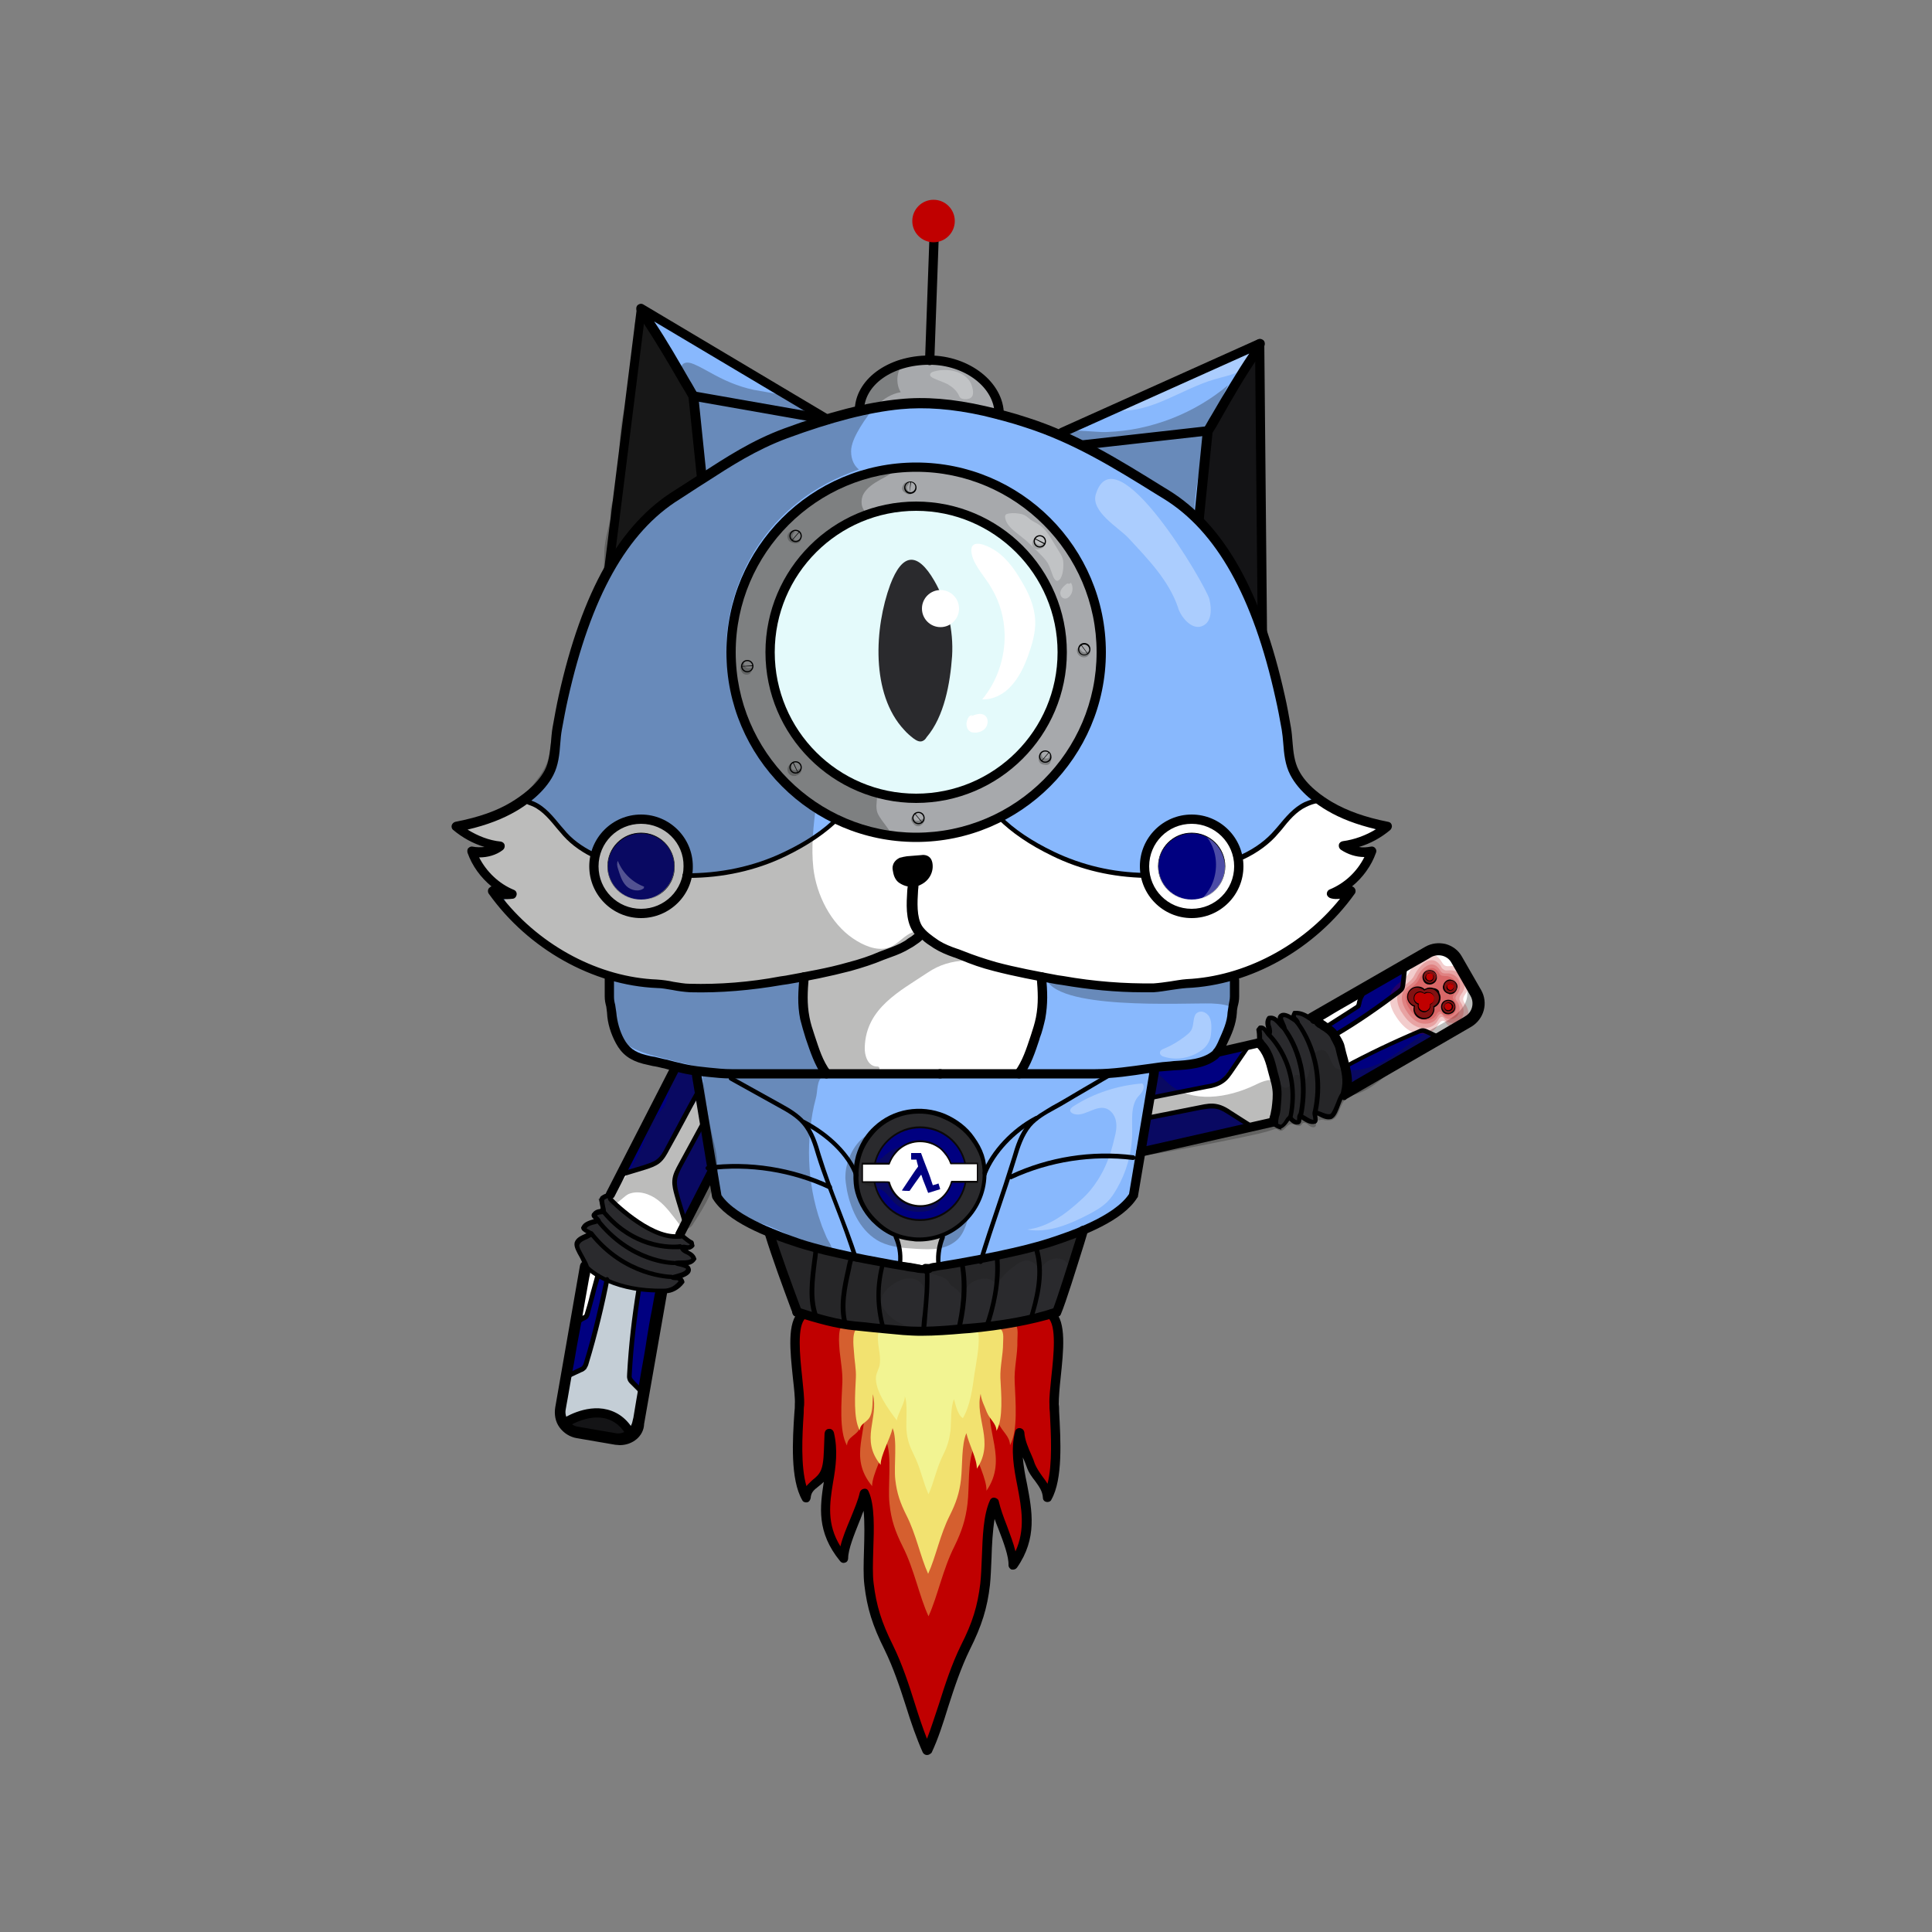 <?xml version="1.0" encoding="utf-8"?>
<!-- Generator: Adobe Illustrator 27.3.1, SVG Export Plug-In . SVG Version: 6.00 Build 0)  -->
<svg version="1.1" id="Layer_1" xmlns="http://www.w3.org/2000/svg" xmlns:xlink="http://www.w3.org/1999/xlink" x="0px" y="0px"
	 viewBox="0 0 500 500" style="enable-background:new 0 0 500 500;" xml:space="preserve">
<rect x="0" y="0" width="500" height="500" fill="#808080" stroke="none"/>
<style type="text/css">
	.st0{fill:#88B8FD;}
	.st1{fill:#2A2A2D;}
	.st2{fill:#000080;}
	.st3{fill:#C00000;}
	.st4{opacity:0.42;}
	.st5{fill:#F2E270;}
	.st6{fill:#FFFFFF;}
	.st7{fill:#A7A9AC;}
	.st8{opacity:0.37;}
	.st9{fill:#B5F2F4;}
	.st10{fill:#C4CED6;}
	.st11{fill:#141416;}
	.st12{fill:#F2F492;}
	.st13{opacity:0.3;}
	.st14{fill:#1D1D1B;}
	.st15{fill:none;}
	.st16{opacity:0.2;}
	.st17{fill:#0A0808;}
</style>
<g>
	<g>
		<g id="COLOR">
			<g>
				<polygon class="st0" points="286.9,278.5 281.4,281.7 270.7,287.6 263.7,292.4 257.4,299.2 255.2,302.9 221.6,304.1 
					220.2,301.4 217.1,297.3 213.9,294.2 209.5,291.3 201.8,285.9 192.2,280.6 189.2,278.9 198.3,277.9 230.4,277.9 283.5,277.9 
									"/>
			</g>
			<g>
				<path class="st1" d="M254.8,304.1c-0.1,9.6-8.9,17.4-18.4,16.6c-4.2-0.4-7.3-1.9-10.3-4.9c-2.2-2.3-3.8-5.2-4.3-8.3
					c-0.5-2.8-0.2-6.6,0.7-9.2c0.9-2.4,2.3-4.6,4.2-6.3c4.8-4.5,11.7-5.6,17.8-3.1c2.9,1.2,5.4,3.2,7.3,5.7
					C254,297.6,254.9,300.3,254.8,304.1z"/>
			</g>
			<g>
				<path class="st2" d="M226.4,301.2c1.2-5.4,6-9.4,11.7-9.4s10.5,4,11.7,9.4l0.1,4.7c-1,5.6-5.9,9.9-11.8,9.9
					c-5.9,0-10.8-4.3-11.8-9.9L226.4,301.2z"/>
			</g>
			<g>
				<path class="st3" d="M272.9,363.4c0.4,7.3,1.3,18.6-1.8,24.1c-0.2-3.6-3.1-5.1-4.3-8.4c-1-2.6-2.6-5.6-2.8-8.4
					c-2.8,11.1,6.6,22.1-1.8,34.3c0.1-4.3-3.7-11.5-4.8-16.3c-2.3,5.2-1.7,15-2.4,21.1c-0.7,6.2-2.3,10.7-5.1,16.3
					c-4.4,8.7-6.3,18.9-9.9,26.7c-3.6-7.8-5.5-18-9.9-26.7c-2.8-5.7-4.4-10.2-5.1-16.3c-0.7-6.1,1.1-18.4-1.2-23.5
					c-1.1,4.8-5.5,12.5-5.4,16.8c-9.6-11.7-0.8-21.2-3.6-32.4c-0.2,2.8,0,7.3-1,9.8c-1.3,3.3-4.8,3.4-5,6.9
					c-3.1-5.5-2.2-16.9-1.8-24.1c0.2-4-0.7-8-1-11.9c-0.2-2.3-1.1-10.4,2.3-11c0.4-0.1,0.8,0,1.3,0.1c1.4,0.4,2.8,0.9,4.2,1.3
					c1.7,0.4,3.4,0.5,5.1,0.6c3.7,0.2,7.4,0.4,11.1,0.7c3.3,0.2,6.5,1.1,9.9,1.3c4.6,0.1,9.2-0.5,13.7-1.1c2.6-0.4,5.3-0.7,7.8-1.4
					c3.4-0.9,7-2.2,10.6-1.2c2.8,0.8,2.2,4.5,2.2,6.9C274,352.9,272.6,358.2,272.9,363.4z"/>
			</g>
			<g class="st4">
				<path class="st5" d="M262.6,357.7c0.2,4.9,0.9,12.6-1.2,16.3c-0.1-2.4-2-3.4-3-5.7c-0.7-1.7-1.8-3.8-1.9-5.7
					c-1.9,7.5,4.5,14.9-1.2,23.2c0.1-2.9-2.5-7.8-3.3-11c-1.6,3.5-1.1,10.1-1.6,14.3c-0.5,4.2-1.5,7.2-3.4,11.1
					c-3,5.9-4.3,12.8-6.7,18.1c-2.4-5.2-3.7-12.2-6.7-18.1c-1.9-3.8-3-6.9-3.4-11.1c-0.5-4.2,0.7-12.4-0.8-15.9
					c-0.7,3.2-3.7,8.4-3.7,11.4c-6.5-7.9-0.5-14.3-2.4-21.9c-0.1,1.9,0,4.9-0.7,6.7c-0.8,2.2-3.3,2.3-3.4,4.7
					c-2.1-3.7-1.4-11.4-1.2-16.3c0.1-2.6-0.4-5.4-0.7-8.1c-0.1-1.6-0.8-7,1.6-7.4c0.3-0.1,0.5,0,0.8,0.1c1,0.2,1.9,0.6,2.8,0.8
					c1.1,0.3,2.3,0.4,3.4,0.4c2.5,0.1,5,0.3,7.5,0.4c2.2,0.1,4.4,0.8,6.7,0.8c3.1,0.1,6.2-0.4,9.3-0.8c1.8-0.2,3.6-0.5,5.3-1
					c2.3-0.6,4.8-1.5,7.2-0.8c1.9,0.5,1.4,3,1.4,4.7C263.4,350.5,262.4,354.1,262.6,357.7z"/>
			</g>
			<g>
				<polygon class="st6" points="341.1,263.7 345,267.7 347,269.9 348.2,277.6 348.5,283.2 377.9,266 382.1,261.9 382.1,256.7 
					376.7,247.8 373.6,246.1 355.9,253.6 				"/>
			</g>
			<g>
				<path class="st0" d="M325.5,90.3l1.3,68.1l0.7,7.2l2.5,8.7l4.3,19.3c0.6,7,2,11.3,8.7,14.6c5.2,2.6,10.7,4.8,16.4,6.4
					c-2.5,2.4-5.8,4.1-9.2,4.8c1.1,0.3,2.2,0.7,3.1,1.4c0.9,0.7,1.5,1.9,1.2,3c-0.2,0.7-0.7,1.3-1.2,1.9c-1.3,1.4-2.7,2.6-4.1,3.9
					c-1.3,1.3-1.3,0.8-0.7,2.6c0.3,0.9-0.4,1.8-1.1,2.5c-2.8,2.9-5.7,5.8-9,8.1c-5.5,3.9-13.4,5.7-18.3,10.4c-0.7,0.6-0.8,1.6-1,2.4
					c-0.5,2.9-0.2,5.9-1,8.7c-0.6,2.2-1.3,4.3-1.9,6.4l-3,4.1l-4.6,0.4l-11.1,1.4l-8.4,0.8l-12.8,0.6h-12.5h-41.8l-28.8-0.1h-10.9
					l-6.4-1.9l-6-1l-6.4-2.1l-3.9-5.3l-1.8-8.7l-0.1-6l-5.6-2c-3.5-1.3-7.2-4.3-10.4-6.3c-2.6-1.7-5-3.7-7.2-5.8
					c-1.3-1.3-4.4-4.6-4.7-6.3c-0.1-0.8,0.3-1.7,1.1-1.8c-1.4,0.2-3.8-2.4-4.6-3.3c-1.6-1.7-2.4-3.9-2.8-6.1
					c0.5-0.3,1.2-0.3,1.8-0.4c2.2-0.4,1.3-1.9,0.2-2.8c-0.5-0.4-1.4-0.5-1.9-1c-0.8-0.7-1.5-1.9-2.2-2.7c5.5-2.1,11.6-4,16.2-7.8
					c2.3-2,4.3-4.9,5.4-7.7c0.5-1.4,0.2-3.7,0.4-5.2c0.3-2.3,0.7-4.8,1-7.1l5.4-21.1l9-20l0.1-8.8l3.9-30.6l3.9-25.2l46.4,28.1
					l17.5-3.5l10.9-0.2l16.3,2.4l17,4.8l29.8-13.4l21.4-9.6h0.7L325.5,90.3z"/>
			</g>
			<g>
				<circle class="st7" cx="237.1" cy="168.8" r="47.9"/>
			</g>
			<g>
				<circle class="st6" cx="237.1" cy="168.8" r="37.8"/>
			</g>
			<g class="st8">
				<circle class="st9" cx="237.1" cy="168.8" r="37.8"/>
			</g>
			<g>
				<path class="st1" d="M234,188.9c0.7,0.8,1.5,1.5,2.4,2.2c0.7,0.5,1.5,1,2.3,0.7c0.5-0.2,0.8-0.5,1.1-1c4.6-5.4,6.1-14,6.6-21
					c0.4-6.7-1.2-13.6-4.6-19.5c-4.4-7.6-8.3-7.2-11.4,1C226.3,162.4,225.3,179.6,234,188.9z"/>
			</g>
			<g>
				<path class="st6" d="M213,277.6c0,0,49.8,0.5,50.8,0.4c1-0.2,4.2-8.7,4.2-8.7l1.9-9.4l-0.7-7.1l10.7,1.9l15.5,1l11.7-1.4
					l10.4-1.5l5.2-1.7l11.3-5.2l11.7-9.4l3.9-5.2l-3.6-0.7l7.4-6.4l1.9-3.9l-7-1.2l8.7-3.6l-4-3.2l-12.5-5.8l-2,1.4l-2.9,1.2
					l-1.7,2.2l-5.4,5.8l-4,3.1l-3.2,1.7l-25,4.3l-2.3,0.4l-6.4-0.8l-5.4-1.3l-9.6-3.7l-9.2-5.2L259,212l-10.7,3.5l-10.2,0.8
					l-11.9-0.7l-10-3.1l-1.9,1.6l-6.9,4.9l-8.7,4.2l-6.1,2l-12,1.6h-2.3l-25.8-5.7l-6.6-5.7l-4.3-4.9l-4.8-2.6c0,0-2.3,0.1-2.5,0.1
					s-10.7,5.6-10.7,5.6l-3.6,1.1l2.9,2.2l4.9,2.3l-5.4,1.6l5.1,7.5l2.8,3.3l0.8,2.9l6.4,7.8l12.8,7l9,3.6l4.9,1l15.1,1.8l13.5-0.5
					l13.7-1.6h1.5l0.5,10.2l3.1,9L213,277.6z"/>
			</g>
			<g>
				<circle class="st6" cx="165.9" cy="224.2" r="12.2"/>
			</g>
			<g>
				<circle class="st2" cx="165.9" cy="224.2" r="8.6"/>
			</g>
			<g>
				<circle class="st6" cx="308.4" cy="223.2" r="12.2"/>
			</g>
			<g>
				<circle class="st2" cx="308.4" cy="224.2" r="8.6"/>
			</g>
			<g>
				<path d="M238.7,227.5c1-0.7,1.6-1.8,1.6-3c0-0.4-0.1-0.8-0.2-1.1c-0.4-0.8-1.4-1.1-2.3-1.2c-1.6-0.2-3.1,0.1-4.6,0.7
					c-0.2,0.1-0.4,0.2-0.5,0.4c-0.1,0.2-0.1,0.4,0,0.7c0.1,0.6,0.3,1.2,0.5,1.8C234.2,228.2,236.5,229.1,238.7,227.5z"/>
			</g>
			<g>
				<polygon class="st0" points="265.7,291.7 263,298.2 256.8,317.2 253.8,325.9 244,327.1 242.9,326.8 244,320.1 246.5,318.6 
					251,314.5 253.5,310.6 254.5,307.3 255.2,302.9 257.4,299.2 261.6,294.7 264.8,291.7 				"/>
			</g>
			<g>
				<polygon class="st0" points="209.5,291.3 211.8,298.8 216.2,311.1 221.3,324.8 225.5,326.5 233.6,327.5 233,324.8 232.4,320.1 
					229.7,318.6 227.4,316.9 224.4,313.9 222.6,310.3 221.8,307.4 221.6,303.3 217.6,297.7 214.5,294.8 				"/>
			</g>
			<g>
				<polygon class="st6" points="232.4,320.1 235.9,320.7 240.7,320.5 244,320.1 243.3,324.4 242.9,326.8 239,327.5 233,326.5 				
					"/>
			</g>
			<g>
				<path class="st0" d="M261,304.6l3.8-1.3l6.2-2c0,0,6.7-1.4,7-1.4c0.3-0.1,7.3-0.6,7.3-0.6l6.6,0.3l3,0.3l3.7-21.3v-2l-10.7,1.5
					l-4.5,2.2l-11.1,6.4l-6.6,4.3l-1.6,3.8L261,304.6z"/>
			</g>
			<g>
				<path class="st0" d="M180.3,278.2c-0.1,0.1-0.1,0.3-0.1,0.8c0.2,4,4.2,22.9,4.2,22.9h2.7h8.6l9.7,1.8l8.6,3.2l-1.6-6.7l-2.8-8.9
					l-4.2-3.1l-10.5-6l-7.8-4.5L180.3,278.2z"/>
			</g>
			<g>
				<polygon class="st0" points="185.1,309.4 192.4,316.2 210,322.6 221.3,324.8 217.8,315.1 214.6,306.8 206.3,303.7 197.1,302.3 
					188.4,301.9 183.3,302.3 				"/>
			</g>
			<g>
				<polygon class="st0" points="255.4,325.9 265.7,322.9 279.8,319.4 287.8,315.5 293.3,310.6 295,299.2 291.3,299.2 285.3,299.2 
					278.7,299.7 271,301.2 264.8,303.3 260.7,305.3 254.3,325.1 				"/>
			</g>
			<g>
				<polygon class="st1" points="200.1,319.3 203.6,332.3 206.3,339.6 216,342.8 235,344.5 251,343.7 271.1,341.1 273.5,339.6 
					279.8,319.4 265.7,322.9 251,326.5 239,329.1 229.7,327.1 210,322.6 				"/>
			</g>
			<g>
				<path class="st6" d="M295.2,298.6c0,0,11.9-3.8,12.2-3.9c0.2-0.2,22.2-4.4,22.2-4.4l1.4-7.2l-3-10.4l-3.8-2.8l-11.1,3.6
					l-5.5,2.2c-1.3,0.2-2.6,0.5-3.9,0.8c-2.7,0.5-4.5-0.2-5,3c-0.4,2.5-0.8,4.9-1.3,7.3C296.6,290.8,295.9,294.7,295.2,298.6z"/>
			</g>
			<g>
				<polygon class="st6" points="180.6,277.4 184.3,304.8 175,320 172,319.7 166.3,317.1 161.1,313.2 157.7,308.9 169.2,285.6 
					174.8,277.1 				"/>
			</g>
			<g>
				<polygon class="st2" points="160.7,303.7 164.5,302.9 169.8,300.9 172.7,297 180.9,283.6 179.1,277.1 174.8,277.1 				"/>
			</g>
			<g>
				<polygon class="st2" points="181.7,291.3 175,303.7 174.4,306.8 177.1,315.6 184.4,303.3 				"/>
			</g>
			<g>
				<polygon class="st2" points="297.8,284.3 305.7,282.3 312.4,281.2 315.7,280.1 321,273.5 321.6,271.5 315.3,271.8 311.8,274.5 
					304,275.9 297.3,276.5 				"/>
			</g>
			<g>
				<polygon class="st2" points="296.8,289.5 295.3,298.1 306.3,295.6 317.3,293.8 323.7,291.7 320.3,289.2 315.8,286.2 
					313.1,286.2 305.3,287.8 				"/>
			</g>
			<g>
				<path class="st1" d="M329.6,290.9l1.4,0.7l2.3-1.7l1.3-0.2c0,0,0.2,0.7,0.7,0.5c0.5-0.2,1,0.2,1,0.2l0.4-1.8l2.4,1.5l1.5,0.2
					l-0.1-2.5l3.9,1.3l1.4-1.3l1.6-3.9l0.8-6.3l-1.9-7.6l-3.3-4.2l-4.3-3.1l-3.6-0.6l-0.2,1.3l-3-0.8l-0.6,1.1l-0.4,1l-2.1-1.3
					l-0.6,0.5l-0.3,3.4l-1.8-1.4l-0.4,0.8l0.1,2.3l4.6,10.3l-0.8,10.2L329.6,290.9z"/>
			</g>
			<g>
				<path class="st6" d="M343.9,265.8c0-0.4,3.9-2.9,3.9-2.9l3.9-3v-2.2l-10.5,6L343.9,265.8z"/>
			</g>
			<g>
				<path class="st2" d="M372.2,268.9l-3.7-2l-4.9,1.7l-15.4,7.3c0,0,1.1,7,1.3,6.7C349.7,282.3,372.2,268.9,372.2,268.9z"/>
			</g>
			<g>
				<path class="st2" d="M343.7,265.3c0.2,0.1,2.7,2.6,2.7,2.6l7.1-5.1c0,0,9.6-6.7,9.6-6.9c-0.1-0.2,0.4-5.1,0.4-5.1l-11,6.2
					l-1.4,3.6L343.7,265.3z"/>
			</g>
			<g>
				<path class="st1" d="M370.9,260.6c0.1-0.1,0.2-0.1,0.3-0.1c1.3-0.7,1.7-2.2,1-3.5s-2.2-1.7-3.5-1c-0.1,0.1-0.2,0.1-0.2,0.2
					c-0.8-0.8-2-1-3-0.4c-1.3,0.7-1.7,2.2-1,3.5c0.4,0.6,0.9,1,1.5,1.2c-0.2,0.6-0.1,1.3,0.2,1.9c0.7,1.3,2.2,1.7,3.5,1
					C370.7,262.8,371.2,261.7,370.9,260.6z"/>
			</g>
			<g>
				<path class="st3" d="M370.1,260c0.1,0,0.1-0.1,0.2-0.1c0.8-0.4,1.1-1.4,0.7-2.2c-0.4-0.8-1.4-1.1-2.2-0.7
					c-0.1,0-0.1,0.1-0.2,0.1c-0.5-0.5-1.3-0.6-1.9-0.3c-0.8,0.4-1.1,1.4-0.7,2.2c0.2,0.4,0.5,0.7,1,0.8c-0.1,0.4-0.1,0.8,0.1,1.2
					c0.4,0.8,1.4,1.1,2.2,0.7C370,261.4,370.3,260.6,370.1,260z"/>
			</g>
			<g>
				<circle class="st1" cx="370" cy="252.9" r="1.7"/>
			</g>
			<g>
				<circle class="st1" cx="375.3" cy="255.3" r="1.7"/>
			</g>
			<g>
				<circle class="st3" cx="375.3" cy="255.3" r="0.9"/>
			</g>
			<g>
				<circle class="st1" cx="374.8" cy="260.6" r="1.7"/>
			</g>
			<g>
				<circle class="st3" cx="374.8" cy="260.6" r="1"/>
			</g>
			<g>
				<circle class="st3" cx="370" cy="252.9" r="1"/>
			</g>
			<g>
				<polygon class="st1" points="157.3,309.9 160.7,312.7 166.2,316.6 170.6,319 174.4,320 176.7,320 177.8,320.9 178.8,322.2 
					176.7,322.9 178.8,324.7 179.2,325.6 177.4,326.8 176.8,327.5 177.7,328.7 175.4,330.4 175.9,331.9 172.5,333.9 167.4,333.9 
					158.4,331.9 152.9,328.8 149.9,324 149.1,321.7 152.5,319.3 150.6,318 152.7,316.1 154.2,315.7 153.5,314.1 154.9,313.2 
					155.9,312.9 154.9,310.3 156.9,309.4 				"/>
			</g>
			<g>
				<path class="st10" d="M151.2,328.3c-0.4,0.3-6,39.5-6,39.5l2.5,3l6.8,0.7l8.2,1.4l1.4-2.1l2-7.6l4.8-23.6l0.5-5.6l-4-0.1
					l-5.9-0.7l-5.7-2.7c0,0-2.5-0.6-2.8-1.1C152.8,328.8,151.2,328.3,151.2,328.3z"/>
			</g>
			<g>
				<polygon class="st11" points="146.7,368.6 150.6,366 157,366 160.9,367.8 164.2,370.8 161.8,372.9 157,372.9 150,371 				"/>
			</g>
			<g>
				<polygon class="st6" points="155.2,330.3 152.2,339.6 150.9,341.4 150.2,333.9 152.6,328.1 				"/>
			</g>
			<g>
				<path class="st2" d="M154.6,330.1c-0.2-0.5,2.7,1.3,2.7,1.3l-5.8,22.2l-4,2.5l2.4-14.8l2.1-1L154.6,330.1z"/>
			</g>
			<g>
				<polygon class="st2" points="165.6,333.6 163.9,343.1 162.8,356.6 166.7,360.4 171.5,334 				"/>
			</g>
			<g>
				<path class="st5" d="M258.9,356.6c0.2,4.1,0.8,10.5-1,13.7c-0.1-2-1.7-2.9-2.5-4.8c-0.5-1.4-1.5-3.2-1.6-4.8
					c-1.6,6.3,3.7,12.5-1,19.4c0.1-2.4-2.1-6.5-2.7-9.2c-1.3,2.9-1,8.5-1.4,12c-0.4,3.5-1.3,6.1-2.9,9.3c-2.5,4.9-3.6,10.7-5.6,15.1
					c-2-4.4-3.1-10.2-5.6-15.1c-1.6-3.2-2.5-5.7-2.9-9.3c-0.4-3.5,0.6-10.4-0.7-13.3c-0.6,2.7-3.1,7-3.1,9.5c-5.4-6.6-0.4-12-2-18.3
					c-0.1,1.6,0,4.1-0.6,5.5c-0.7,1.9-2.7,1.9-2.8,3.9c-1.7-3.1-1.2-9.5-1-13.7c0.1-2.2-0.4-4.5-0.5-6.7c-0.1-1.3-0.7-5.9,1.3-6.2
					c0.2-0.1,0.5,0,0.7,0.1c0.8,0.2,1.6,0.5,2.3,0.7c1,0.2,1.9,0.3,2.9,0.4c2.1,0.1,4.2,0.2,6.3,0.4c1.9,0.1,3.7,0.7,5.6,0.7
					c2.6,0.1,5.2-0.3,7.8-0.7c1.5-0.2,3-0.4,4.5-0.8c1.9-0.5,4-1.3,6-0.7c1.6,0.5,1.2,2.5,1.2,3.9
					C259.6,350.6,258.8,353.6,258.9,356.6z"/>
			</g>
			<g>
				<path class="st12" d="M252.7,352.4c-0.2,1.4-0.4,2.6-0.5,3.1c-0.5,3.7-1.1,8.3-3,11.5c-1.3-0.7-1.9-3.4-2.3-4.9
					c-0.9,2-0.7,5.7-0.9,8.1c-0.3,2.3-0.8,4.1-1.9,6.3c-1.7,3.3-2.4,7.2-3.8,10.2c-1.4-3-2.1-6.9-3.8-10.2c-1.1-2.2-1.7-3.9-1.9-6.3
					c-0.2-2.3,0.4-7-0.5-9c0.5,1.1-1.9,4.9-2,6.4c-2.1-2.8-5.7-7.6-5.4-11.3c0.1-1.1,0.9-2.2,1-3.4c0.2-1.7-0.2-3.4-0.4-5
					c-0.1-0.9-0.4-4,0.9-4.2c0.2,0,0.3,0,0.5,0.1c0.5,0.1,1.1,0.4,1.6,0.5c0.7,0.2,1.3,0.2,1.9,0.2c1.4,0.1,2.8,0.2,4.2,0.2
					c1.3,0.1,2.5,0.4,3.8,0.5c1.7,0.1,3.5-0.2,5.2-0.4c1-0.1,2-0.3,3-0.5c1.3-0.4,2.7-0.8,4-0.5C253.8,344,253.3,348.9,252.7,352.4z
					"/>
			</g>
			<g>
				<polygon class="st6" points="252.9,301.2 246,301.2 246,300.9 244.9,299.2 243.3,297.2 241.5,296.2 240.2,295.7 238.7,295.4 
					236.6,295.6 235,296 233,297.1 231.4,298.7 230.2,300.9 230.1,301.2 223.3,301.2 223.3,305.9 230,305.9 230,306.2 231,308.3 
					232.1,309.7 233.7,311 235.9,311.9 237.5,312.1 239.2,312.1 241.1,311.6 242.4,310.9 243.6,310.1 244.5,309.2 245.7,307.4 
					246.1,306.3 246.1,305.9 252.9,305.9 				"/>
			</g>
			<g>
				<circle class="st6" cx="243.4" cy="157.5" r="4.8"/>
			</g>
			<g>
				<path class="st7" d="M222.5,106.4c0-7.5,8.1-13.2,18.1-13.2s18.1,6.6,18.1,14.1c0,0-11.1-2.6-17.1-2.6L222.5,106.4z"/>
			</g>
			<g>
				<polygon class="st11" points="325.5,90.3 312.6,111.8 310.2,134.6 314.4,139.5 319.7,148 326.4,162.4 				"/>
			</g>
			<g>
				<polygon class="st11" points="166.5,81.4 179.7,103.6 182,123.9 174.2,128.8 162.7,139.8 157.9,147.1 159.6,131 163.1,100.9 
									"/>
			</g>
		</g>
		<g id="SHADOWS">
			<g class="st13">
				<path class="st14" d="M225.3,98.1c0.3-0.2,0.6-0.5,1-0.7c2.7-2,5.1-4.7,8.7-4.5c-2.7,1.7-3.6,5.8-1.9,8.6c-4.7,0.8-8,5-10.5,9.1
					c-1,1.7-2,3.5-2.3,5.5c-0.2,2,0.4,4.2,2,5.4c-5.5,1.9-11.3,4.8-15.9,8.6c-6.6,5.2-11.8,12.2-14.9,20.1c-1.9,4.6-3,9.5-3.4,14.4
					c-1.3,17.3,8.1,34.9,23.1,43.7c-0.7,5.5-1.3,11-0.7,16.4c0.8,6.9,4.5,14.3,10.3,18.2c2.5,1.7,6,3.3,9,2.4c3-0.8,5.1-4.9,8.6-4.2
					c1,0.2,1.8,0.8,2.6,1.4c1.6,1.1,7,6.1,8.9,6.1c-3.5,0.1-6.9,1.1-9.8,3.1c-7.2,4.8-16,9.2-16.3,19.3c-0.1,2.2,0.8,4.8,2.9,5
					c0.3,0,0.7,0,0.8,0.2c0.4,0.5-0.4,1.1-1,1.2c-3.1,0.6-6.1-0.2-9.3,0c-1.4,0.1-2.9,0.2-4.1,1c-1.9,1.2-1.4,4-2,6
					c-0.7,2.5-1.1,5.1-1.4,7.7c-0.6,5.5-0.4,11,0.6,16.4c0.5,2.7,1.2,5.4,2.1,7.9c0.4,1.3,1,2.5,1.5,3.8c0.4,0.9,1.4,2.2,1.4,3.2
					c-4.2-0.5-8.5-2.5-12.3-4.3c-1.8-0.8-3.6-1.7-5.5-2.3c-1.3-0.4-2.6-0.7-3.9-1.1c-1.9-0.7-3.6-1.6-5.3-2.6
					c-0.7-0.4-1.3-0.8-1.9-1.3c-0.8-0.7-1.3-1.6-1.8-2.6c-0.6-1.3-0.5-2.5-0.5-3.9c-0.3-8.7-1-17.3-2.2-25.8c-0.1-1-0.3-2-0.9-2.7
					c-0.7-0.8-1.7-1-2.7-1.3c-2.3-0.5-4.6-1.1-6.9-1.7c-3.3-0.8-6.7-1.7-9.5-3.7c-2.2-1.6-4-4.3-4.1-7.1c0-0.6,0.2-1.3,0.1-1.9
					c-0.1-0.8-0.5-1.6-0.7-2.3c-0.4-1.8-0.5-3.6-0.2-5.4c0.1-0.7,0.2-1.4-0.2-1.9c-0.2-0.2-0.6-0.4-0.9-0.5c-1.4-0.5-2.8-1-4.2-1.6
					c-1.3-0.5-2.7-1-4-1.6c-7.8-3.5-14.2-9.6-19.7-16.1c-0.2-0.3-0.5-0.7-0.2-1c0.1-0.1,0.4-0.1,0.6-0.2c0.8-0.2,0.9-1.3,0.4-1.9
					c-0.4-0.7-1.2-1-1.9-1.3c-2.7-1.6-3.9-4.8-4.9-7.7c0.9-0.1,1.9-0.1,2.8-0.1c1.1-0.1,2-1.2,0.7-1.8c-1.9-0.8-3.7-1.7-5.7-2.6
					c-0.4-0.2-0.8-0.4-0.9-0.7c-0.2-0.4,0.1-1,0.4-1.3c0.4-0.3,0.8-0.4,1.3-0.5c5.7-1.4,11.7-3.3,15.7-7.5c0.9-1,1.7-2,2.5-3.1
					c1-1.3,1.9-2.6,2.6-4.2c0.9-2.1,1.1-4.4,1.3-6.7c0.1-1.7,0.3-3,1-4.6c0.7-1.7,1.1-3.6,1.6-5.3c1.4-5.3,2.3-10.7,3.9-16
					c1.1-3.9,2.5-7.7,4.2-11.3c0.8-1.7,2-3.3,2.5-5.1c0.6-2,0.4-4.1,0.5-6.1c0.1-2.8,0.9-5.4,1.5-8.1c0.2-1.1-0.1-2.1,0.2-3.2
					c0.2-1.3,0.8-2.6,1.3-3.9c0.6-2,0.8-3.6,0.7-5.6c-0.1-0.8,0-1.6,0-2.3c0.2-4.2,0.3-8.4,1.2-12.5c0.4-1.6,0.8-3.2,1.2-4.8
					c1.2-5.2,1.1-10.5,1.7-15.8c0.2-1.4-0.4-4.5,1.6-4.9c1-0.2,1.9,0.7,2.4,1.6c1.7,2.6,3,5.4,4.2,8.3c0.4,1,0.8,2,1.3,3.1
					c0.2,0.6,0.5,1.3,1,1.7c1.4,1.3,1.2-1.6,2.2-2.2c0.8-0.5,1.9-0.2,2.8,0.2c1.4,0.6,2.6,1.3,3.9,2c3.7,2.1,7.3,3.7,11.5,4.6
					c4.2,0.8,8.5,1.2,12.4,3c2.5,1.1,4.6,2.8,7.2,3.5c2.6,0.7,5.9,0.1,7-2.4C223.1,101.2,222.9,100.1,225.3,98.1z"/>
			</g>
			<g class="st13">
				<path class="st14" d="M158.7,311.8c1.4-0.5,2.9-2.3,4-2.8c2.5-1,5.4-0.1,7.6,1.6c2.1,1.6,3.7,3.9,5.4,6.1
					c0.5,0.6,1.1,1.3,1.9,1.3c0.9,0,1.6-0.8,2-1.6c3-4.6,6-9.6,6-15.1c0-2.6-0.7-5.1-1.3-7.6c-0.8-3.6-1.5-7.2-1.9-11
					c-0.1-1.1-0.2-2.3-0.8-3.3c-1.1-2.2-4-3.9-6.2-2.1c-2.3,1.9-1.9,6.5-3.6,9.1c-0.7,1-1.6,1.9-2.3,3c-1.3,1.7-1.9,3.8-2.7,5.8
					c-1.5,3.8-3.5,7.4-5.9,10.7c-1.3,1.7-3,3.7-3.4,5.9C157.8,312,158.2,312,158.7,311.8z"/>
			</g>
			<g class="st13">
				<path class="st14" d="M199.8,158.3c0.7-2,1.8-4.1,2.8-5.7c2-3.5,5-6.5,7.7-9.5c2-2.2,3.9-4.3,6.4-6.1c1-0.7,6.6-4.8,7.7-4.2
					c-1.6-1-1.8-3.4-0.9-5c0.9-1.6,2.6-2.7,4.2-3.6c1.6-0.9,3.4-1.7,4.6-3.2c-3.4-1-6.7,0.6-9.7,2.1c-3,1.5-6.1,2.8-9.2,4.2
					c-2.2,1-4.5,2.1-6.4,3.6c-2.2,1.7-3.9,3.9-5.5,6.1c-2.2,3-4.5,5.8-6.3,9c-5.5,9.5-7.3,20.9-5.7,31.7c0.3,2,0.7,4,1.6,5.8
					c0.5,1.2,1.3,2.3,1.9,3.5c1,2,1.5,4.2,2.3,6.3c2.3,5.5,6.7,9.7,11.4,13.1c2.5,1.7,5.2,3.1,7.7,4.8c1.8,1.2,4,1.3,6.1,1.7
					s3.7,1.6,5.6,2.2c0.4,0.1,4.6,0.5,4.5,0.4c-0.8-1-1.5-2.1-2.3-3.1c-0.5-0.7-0.9-1.3-1.2-2c-0.5-1.3-0.2-2.8-0.1-4.2
					c-4.2-2.1-8.1-3.6-11.9-6.3c-8.6-6.1-14.8-16-16-26.5c-0.2-2,0.1-4,0.1-6c-0.1-2.1-0.5-4-0.3-6.2
					C199.2,160.4,199.5,159.3,199.8,158.3z"/>
			</g>
			<g class="st13">
				<path class="st14" d="M286.5,111.8c11.4-0.4,22.6-4.8,31.3-12.1c-5.1,10.3-8.1,21.7-8.8,33.1c-10.3-3.6-17.3-13.5-27.6-17.3
					c-2.6-1-6.3-1.2-8.5-3C275.8,110.5,283.1,112,286.5,111.8z"/>
			</g>
			<g class="st13">
				<path class="st14" d="M313.6,259.7c2.1,0.1,4.4,0.3,6.1,1.5c0.2-3.1,0.1-6.1-0.3-9.2c-7.5,2.2-15.2,3.5-22.9,4.1
					c-2.2,0.2-4.3,0.2-6.5,0.1c-2.3-0.2-4.7-0.7-7-1.1c-4-0.8-8.4-2.3-12.4-2.4C272.2,261.6,306.6,259.5,313.6,259.7z"/>
			</g>
			<g class="st13">
				<path class="st14" d="M342.9,289.9c2.1,0.3,2.9-0.5,3.7-2.5c0.6-1.6,1.2-3,2.8-3.7c0.9-0.4,1.9-0.6,2.8-1
					c2.6-1.1,4.8-2.9,6.9-4.7c1-0.9,1.9-1.8,3.1-2.3c1.3-0.6,2.6-1.2,3.9-1.8c4.8-2.4,9.7-5.2,14.3-8.1c0.7-0.4,1.3-0.9,1.7-1.6
					c0.3-0.6,0.4-1.3,0.4-2c-0.1-2.2-1.1-4.4-2.8-5.8c0.4,2.8-1.4,5.1-3.6,6.7c-2,1.5-4.3,2.5-6.5,3.8c-3.7,2.2-7,5.1-10.7,7.3
					c-3.4,2-7,3.1-11.1,2.7c-1.6-0.1-2.3-0.2-3.1-1.8c-0.6-1.1-0.8-2.8-2.2-3.3c-1.6-0.5-3,1.4-3.3,3.1s-0.3,3.7-1.6,4.8
					c-0.2-1.1-1.6-1.8-2.6-1.4c-0.2,1.6-1.3,3.7-2.8,3.1c-0.5-0.2-0.8-0.8-1.2-1.1c-1.6-1.6-4.2-0.5-6.2,0.5
					c-7.1,3.4-16.3,4.8-22.3-0.3c-0.9-0.8-1.7-1.7-2.6-2.5c-1.7,3-2.5,7.1-3.1,10.5c-0.6,3.1-1.6,7.4-1.1,10.5
					c0.1,0.5,29.1-5.2,31.2-5.9c0.9-0.2,1.8-0.5,2.7-0.8c0.2-0.1,0.5-0.1,0.8-0.1c0.3,0.1,0.5,0.3,0.8,0.4c1.1,0.4,1.7-1.6,3-1.7
					c0.8-0.1,1.8,0.9,2.5,0.3c0.1-0.1,0.2-0.2,0.3-0.4c0.5-0.5,1.3,0,1.8,0.5c0.5,0.4,1.4,0.7,1.7,0.1c0.2-0.4-0.1-1,0.2-1.3
					c0.2-0.2,0.6-0.2,0.9-0.2C341.9,289.7,342.4,289.8,342.9,289.9z"/>
			</g>
			<g class="st13">
				<path class="st14" d="M223.7,326.1c-8.1-2-16.1-3.9-24.3-5.9c1.4,4.6,3,9.1,4.8,13.5c1,2.5,2,5.1,4.3,6.6
					c1.9,1.3,4.3,1.5,6.5,1.7c7.9,0.7,15.9,1.4,23.8,2.2c-3.1-0.3-7-1.8-9.1-4.2c-1.3-1.6-2.2-2.6-1.4-4.5c0.7-1.8,2.8-3.3,4.5-4.1
					c1.3-0.5,2.8-0.8,4.1-0.3c1.3,0.5,2.4,1.7,2.3,3.1c0.1-1.4,0.1-2.8,0-4.2c-0.1-0.4-0.1-0.7-0.3-1c-0.9-1.4-6.2-1.3-7.7-1.6
					C228.7,327.1,226.2,326.7,223.7,326.1z"/>
			</g>
			<g class="st13">
				<path class="st14" d="M245.5,331.7c0.2,0.4,0.4,0.7,0.7,1c0.3,0.3,0.7,0.4,1,0.7c1.1,0.7,1.9,2.1,1.7,3.4
					c0.4-1.7,0.9-3.6,2.3-4.7c0.7-0.5,1.4-0.8,2.2-1c0.8-0.2,1.7-0.3,2.5-0.1s1.6,0.8,1.9,1.6c1.4-2.2,3.4-4.1,5.5-5.5
					c0.5-0.3,1-0.6,1.6-0.8c1-0.3,2.2,0.1,3,0.8c0.8,0.8,1.1,1.9,0.8,3c0.4-1.4,1.1-2.7,2.3-3.6c1.1-0.8,2.8-1.1,4.1-0.5
					c1.3,0.6,2.2,2.2,1.7,3.6c0.1-2.1,0.6-4.2,1.5-6.1c0.5-1.1,1.1-2.1,1.3-3.3c0.1-0.2,0.1-0.4,0-0.6c-0.2-0.6-1.2-0.4-1.7,0
					c-7.8,4.7-17.5,4.9-26.3,7.2c-2,0.5-3.9,1.1-5.9,1.5c-1.5,0.3-4.1,0.1-5.4,0.9C242.1,330.3,244.2,330,245.5,331.7z"/>
			</g>
			<g class="st13">
				<path class="st14" d="M231.3,332.8c-0.2,0.2-0.4,0.4-0.7,0.5"/>
			</g>
			<g class="st13">
				<path class="st14" d="M204.2,140c0.1,0.1,0.3,0.2,0.4,0.3c0.5,0.2,1,0.4,1.6,0.3s1-0.5,1.1-1c-0.2,0-0.4,0.1-0.5,0.1
					c-0.3,0.1-0.6,0.2-0.9,0.1s-0.6-0.2-0.7-0.5c-0.1-0.1-0.1-0.3-0.1-0.4c0-0.2,0-0.4,0.1-0.7c0.1-0.1,0.4-0.4,0.4-0.5
					c0-0.4-0.5-0.3-0.8-0.2C203.7,137.8,203.5,139.2,204.2,140z"/>
			</g>
			<g class="st13">
				<path class="st14" d="M192.4,171.4c-0.5,0.2-0.8,0.8-0.8,1.4c0,0.5,0.3,1.1,0.7,1.5c0.7,0.5,1.7,0.4,2.1-0.4
					c0.3-0.4,0.4-1,0.4-1.4c-0.5,0.7-2.1,0.5-2.2-0.5c0-0.1,0-0.3-0.1-0.4s-0.3-0.2-0.4-0.1c-0.1,0.1-0.1,0.2-0.2,0.2"/>
			</g>
			<g class="st13">
				<path class="st14" d="M205.9,200.8c0.1,0,0.1,0,0.2-0.1c0.5-0.1,1.3-0.7,1.3-1.3c0.1-1.1-0.7-0.1-1.3-0.1
					c-0.2,0.1-0.9,0-1.1-0.2c-0.1-0.1-0.1-0.3-0.1-0.5c0-0.1-0.1-1.1,0-1.1C203,198.5,203.7,201.1,205.9,200.8z"/>
			</g>
			<g class="st13">
				<path class="st14" d="M237.7,212.4c-0.2,0-0.4,0-0.6,0c-0.5-0.1-0.9-0.7-0.8-1.3c-0.4,0.2-0.5,0.7-0.5,1.1
					c0.1,0.4,0.4,0.8,0.7,1.1c0.2,0.2,0.3,0.3,0.5,0.4c0.4,0.2,1,0.2,1.3-0.1c0.4-0.2,0.7-0.6,0.9-1c0.1-0.1,0.1-0.2,0.1-0.3
					C239.3,211.3,238.3,212.3,237.7,212.4z"/>
			</g>
			<g class="st13">
				<path class="st14" d="M235.3,125c0-0.1,0-0.2,0-0.2c0-0.4-1.1,0.2-1.2,0.2c-0.5,0.7-0.9,1.4-0.4,2.1c0.5,0.5,1.3,1,2,0.8
					c0,0,0.1,0,0.1-0.1c0.1-0.1,0.1-0.2,0-0.3c-0.1-0.1-0.2-0.1-0.3-0.1c-0.5-0.2-0.8-0.7-0.8-1.3
					C234.8,125.7,235.2,125.4,235.3,125z"/>
			</g>
			<g class="st13">
				<path class="st14" d="M268.2,142.1c0.2,0.1,0.5,0.1,0.8,0c0.5-0.1,1.1-0.3,1.3-0.8c0.1-0.2,0.2-0.5-0.1-0.6
					c-0.1-0.1-0.3,0-0.4,0.1c-0.5,0.2-1.1,0.2-1.6-0.2c-0.4-0.4-0.2-0.8-0.2-1.3c-0.2-0.1-0.4,0.1-0.6,0.4
					C266.8,140.6,267.2,141.8,268.2,142.1z"/>
			</g>
			<g class="st13">
				<path class="st14" d="M278.7,168.3c0,0.7,0.4,1.3,1,1.6c0.5,0.3,1.3,0.3,1.8-0.1c0.5-0.4,0.8-1.1,0.6-1.6
					c-0.2,0.1-0.4,0.3-0.7,0.5c-0.5,0.3-1.2,0.2-1.6-0.3C279.6,168,278.7,167.2,278.7,168.3z"/>
			</g>
			<g class="st13">
				<path class="st14" d="M270.7,196.3c-0.3,0-0.6-0.1-0.8-0.2c-0.3-0.3-0.2-0.8-0.4-1.1l-0.1-0.1c-0.1,0-0.1,0-0.1,0.1
					c-0.6,0.5-0.7,1.5-0.3,2.2c0.1,0.2,0.3,0.4,0.5,0.5c0.2,0.1,0.5,0.2,0.8,0.2c0.4,0.1,0.8,0.1,1.1-0.1c0.2-0.1,0.4-0.4,0.5-0.7
					c0.2-0.3,0.2-0.7,0.2-1.1c0-0.1-0.2-0.8-0.5-0.7c-0.1,0.1-0.1,0.5-0.1,0.6C271.5,196.2,271.1,196.3,270.7,196.3z"/>
			</g>
		</g>
		<g id="LIGHTS">
			<g>
				<path class="st6" d="M260,164.2c0.1,6-1.9,12.1-5.8,16.8c2.9,0.1,5.7-1.4,7.6-3.6c1.9-2.1,3.2-4.8,4.2-7.5
					c1.1-3.1,2.1-6.3,1.9-9.5c-0.2-3.6-1.7-7-3.6-10.1c-1.9-3.3-4.4-6.7-7.9-8.5c-2.6-1.4-5.7-2-4.9,1.7c0.7,3.1,3.6,6,5.1,8.7
					C258.8,155.9,259.9,160,260,164.2z"/>
			</g>
			<g class="st13">
				<path class="st6" d="M304.9,157.4c1,2.8,3.9,5.9,6.5,4.5c2.2-1.1,2.2-4.3,1.6-6.8c-0.8-3.4-24.3-43.7-29.4-27.2
					c-1.4,4.5,6,8.7,8.4,11.3c5.1,5.5,10.5,11,12.9,18.1C304.9,157.2,304.9,157.3,304.9,157.4z"/>
			</g>
			<g class="st13">
				<path class="st6" d="M304,99.8c-3.7,1.9-7.6,3.6-11.6,4.5c-1.3,0.3-2.8,0.8-3,2c8.8,0.4,16.4-5.6,24.8-8.1
					c2.3-0.7,4.8-1.1,6.9-2.3s3.9-3.3,3.8-5.7c-0.1-1-13.5,5.5-14.8,6.2C308.1,97.6,306,98.8,304,99.8z"/>
			</g>
			<g>
				<path class="st15" d="M319.7,181c-0.9,5.1-1.3,10.2-1.2,15.4c3.6,0.8,6.7-3.1,6.7-6.8c-0.1-3.7-2.3-6.9-4.4-9.9"/>
			</g>
			<g class="st13">
				<path class="st6" d="M264.6,133.1c-1.2-0.3-2.4-0.4-3.6-0.2c-0.2,0.1-0.5,0.1-0.6,0.2c-0.4,0.3-0.3,0.8-0.2,1.2
					c0.5,2,2.4,3.2,4,4.5c1.7,1.3,3.2,2.8,4.7,4.3c0.8,0.8,1.7,1.7,2.3,2.7c0.6,1.1,0.9,2.3,1.4,3.5c0.2,0.5,0.7,1.2,1.2,1
					c0.2-0.1,0.4-0.3,0.6-0.5c0.6-1,0.8-2.3,0.8-3.5c0-0.6,0-1.2-0.2-1.8c-0.2-0.5-0.4-1-0.7-1.4c-0.7-1.1-1.3-2.2-2-3.3
					c-0.9-1.5-1.9-3-3.4-4c-0.7-0.5-1.5-0.8-2.2-1.3C266,133.9,265.5,133.4,264.6,133.1z"/>
			</g>
			<g class="st13">
				<path class="st6" d="M241.5,96.2c-0.4,0.1-0.8,0.4-0.8,0.8c0,0.4,0.4,0.6,0.7,0.8c1.3,0.6,2.5,1,3.8,1.6
					c1.2,0.7,2.3,1.6,2.9,2.8c0.1,0.2,0.2,0.5,0.4,0.7c0.4,0.4,1,0.4,1.6,0.4c0.5-0.1,1-0.1,1.3-0.5c0.9-0.8,0.2-3-0.3-3.9
					c-0.6-1-1.5-1.8-2.6-2.3C246.4,95.6,243.7,95.5,241.5,96.2z"/>
			</g>
			<g>
				<path class="st15" d="M266.4,323.8c-1.6,4.2-3.6,8.3-5.7,12.3c3.6,1,8-0.1,9.6-3.5c1.6-3.4-1.6-8.2-5.2-7.1"/>
			</g>
			<g class="st13">
				<path class="st6" d="M308.3,266.6c-0.4,0.7-1,1.1-1.6,1.6c-1.7,1.3-3.5,2.4-5.5,3.2c-0.5,0.2-1,0.5-1,1c-0.1,0.6,0.6,1,1.1,1.1
					c3.3,1,7,0.3,9.8-1.8c0.7-0.5,1.3-1.2,1.7-2c0.6-1.1,0.7-2.5,0.7-3.9c0-0.9-0.1-1.8-0.5-2.6c-0.7-1.3-2.5-2-3.6-0.7
					C308.7,263.7,309,265.4,308.3,266.6z"/>
			</g>
			<g class="st16">
				<path class="st3" d="M372.5,250.8c0.2,0.3,0.4,0.7,0.7,0.9c0.4,0.3,1,0.2,1.5,0.2c1.1,0,2.3,0.7,2.8,1.7c0.5,1,0.5,2.3-0.1,3.3
					c-0.3,0.5-0.8,1-0.7,1.6c0.1,0.3,0.3,0.6,0.5,0.8c0.7,1.1,0.8,2.7-0.1,3.7c-0.9,1-2.6,1-3.5,0c-0.2-0.2-0.4-0.5-0.6-0.6
					c-0.5-0.1-0.8,0.5-1.1,1c-0.8,1.4-2.6,1.8-4.2,1.4c-1.5-0.4-2.7-1.6-3.6-3c-0.7-1-1.2-2.1-1.3-3.3c-0.2-3,2.8-3.3,3.9-5.5
					C367.6,250.9,370.4,247.9,372.5,250.8z"/>
			</g>
			<g class="st16">
				<path class="st3" d="M372.3,251.6c0.2,0.3,0.3,0.6,0.6,0.8c0.4,0.2,0.9,0.2,1.3,0.2c1,0,2,0.6,2.5,1.4c0.5,0.9,0.5,2-0.1,2.9
					c-0.3,0.4-0.7,0.9-0.6,1.4c0.1,0.3,0.2,0.5,0.4,0.7c0.7,1,0.7,2.3-0.1,3.3c-0.8,0.8-2.3,0.9-3.1,0c-0.2-0.2-0.3-0.5-0.5-0.5
					c-0.5-0.1-0.8,0.5-1,0.9c-0.7,1.2-2.3,1.6-3.7,1.2c-1.3-0.4-2.3-1.4-3.1-2.6c-0.6-0.9-1.1-1.9-1.1-2.9c-0.2-2.6,2.5-2.9,3.4-4.9
					C368,251.7,370.5,249,372.3,251.6z"/>
			</g>
			<g class="st16">
				<path class="st3" d="M372.8,249.9c0.2,0.4,0.4,0.8,0.8,1c0.5,0.4,1.1,0.2,1.7,0.2c1.3,0,2.6,0.7,3.3,1.9
					c0.7,1.1,0.6,2.6-0.1,3.8c-0.4,0.6-0.9,1.1-0.8,1.9c0.1,0.4,0.3,0.7,0.5,1c0.8,1.3,0.8,3.1-0.2,4.2c-1,1.1-3.1,1.2-4,0
					c-0.2-0.3-0.4-0.6-0.7-0.7c-0.6-0.2-1,0.6-1.3,1.1c-0.9,1.6-3.1,2.1-4.8,1.6c-1.7-0.5-3.1-1.9-4.1-3.4c-0.8-1.1-1.4-2.4-1.5-3.8
					c-0.2-3.4,3.3-3.8,4.5-6.4C367.2,250,370.4,246.5,372.8,249.9z"/>
			</g>
			<g class="st16">
				<path class="st3" d="M372.9,248.6c0.3,0.4,0.5,0.9,0.9,1.2c0.6,0.4,1.3,0.2,2,0.2c1.6,0,3.1,0.9,3.9,2.2
					c0.8,1.4,0.7,3.1-0.1,4.5c-0.4,0.7-1.1,1.4-0.9,2.2c0.1,0.4,0.4,0.8,0.6,1.1c1,1.5,1,3.7-0.2,5c-1.2,1.3-3.6,1.4-4.7,0
					c-0.2-0.3-0.5-0.7-0.8-0.8c-0.7-0.2-1.2,0.7-1.6,1.3c-1.1,1.9-3.6,2.5-5.7,1.9c-2-0.6-3.6-2.2-4.8-4c-0.9-1.3-1.7-2.9-1.8-4.5
					c-0.3-4.1,3.8-4.5,5.2-7.6C366.2,248.7,370.1,244.6,372.9,248.6z"/>
			</g>
			<g class="st13">
				<path class="st6" d="M284.1,305.4c-1.2,1.9-2.6,3.6-4.3,5.1c-4,3.7-8.6,7.1-14,7.7c5.5,1,11.1-1.4,16.1-4
					c1.7-0.9,3.4-1.9,4.7-3.2c1-1,1.7-2.1,2.4-3.3c2.5-4.3,3.9-9.2,4-14.2c0.1-3.3-0.6-7.7,1.9-10.1c0.8-0.8,1.6-2.2,0.7-3
					c-6.3,0.5-12.5,2.5-17.8,5.9c-0.4,0.3-1,0.7-0.8,1.3c0.1,0.2,0.3,0.4,0.5,0.5c2.6,1.4,5.7-2,8.5-1.3c1.5,0.4,2.5,1.8,2.8,3.3
					c0.3,1.5,0,3.1-0.4,4.5C287.5,298.7,286.1,302.3,284.1,305.4z"/>
			</g>
			<g class="st13">
				<path class="st6" d="M276.2,151c-0.7,0.5-1.4,1.1-1.7,1.9c-0.3,0.8,0.1,1.9,1,2c0.6,0.1,1.1-0.3,1.5-0.8
					c0.6-0.8,0.7-1.9,0.4-2.8c-0.1-0.1-0.1-0.3-0.2-0.4c-0.1-0.1-0.3,0-0.4,0.2"/>
			</g>
			<g>
				<path class="st6" d="M251.7,185.1c-0.7-0.1-1.2,0.6-1.4,1.3c-0.4,1.1-0.1,2.5,0.9,3c0.4,0.2,0.9,0.2,1.4,0.2
					c1.1-0.1,2.2-0.6,2.7-1.6c0.5-1,0.4-2.3-0.5-2.9c-1-0.7-2.5-0.2-3.7,0.4"/>
			</g>
			<g class="st13">
				<path class="st6" d="M313.4,218.3c1.7,3.3,1.7,7.3,0.2,10.7c-1.6,3.4-4.7,5.9-8.3,6.8c3.1,0.9,6.6,0.5,9.5-1.2
					c2.8-1.6,4.9-4.5,5.7-7.6c0.2-0.9,0.3-1.8,0.3-2.7c-0.1-2.5-1.1-4.8-2.3-6.9c-1-1.7-2.1-3.3-3.8-4.3c-1.4-0.8-3-1-4.6-1
					c-1.6,0-3.7,0.2-5.1,1c1,0.7,2.5,0.7,3.7,1C310.8,214.9,312.4,216.3,313.4,218.3z"/>
			</g>
			<g class="st13">
				<path class="st6" d="M166.8,229.5c-3.1-1.1-5.7-3.6-6.9-6.7c-0.3,0.5-0.2,1.3,0,1.9c0.5,1.6,1,3.4,2.2,4.6
					c1.2,1.2,3.4,1.6,4.6,0.5c-0.1-0.4-0.8-0.4-0.9,0"/>
			</g>
			<g class="st13">
				<path class="st14" d="M218.8,304.1c-0.1,1.3,0.2,2.6,0.4,4c1.1,5.4,3.7,10.8,8.6,13.3c2.9,1.4,6.2,1.6,9.4,1.8
					c1.9,0.1,3.9,0.2,5.7-0.1c1.9-0.3,3.7-1.1,5.1-2.5c1.4-1.5,2-3.5,2.6-5.4c-5.2,5.1-13.5,6.7-20.3,3.9c-5.7-2.3-8.7-9.5-8.9-15.3
					c0-0.8,0.2-1.7,0.4-2.5c0.3-1.3,0.6-2.6,0.9-3.9c0.1-0.4,0.2-0.8,0.4-1.2c0.4-0.8,1.4-1.5,1.4-2.4
					C221.2,295.4,218.9,300.4,218.8,304.1z"/>
			</g>
			<g class="st13">
				<path class="st14" d="M229.2,298.8c-0.4,0.4-0.8,0.8-1.3,1.1c-0.6,0.4-1.3,0.5-1.9,0.7c-0.8,0.2-1.6,0.4-2.4,0.6
					c1.2,0.1,2.5,0.1,3.7,0.1c0.6,0,1.3,0,1.9,0c0.4,0,1,0.1,1.2-0.5c0.1-0.4,0.4-0.7,0.6-1.1c0.2-0.4,0.5-0.7,0.8-1
					c0.2-0.3,0.5-0.6,0.8-1c0.1-0.2,0.2-0.3,0.4-0.5c0.1-0.1,0.2-0.5,0.4-0.5C231.8,297,230.3,297.9,229.2,298.8z"/>
			</g>
			<g class="st13">
				<path class="st14" d="M226.3,307.3c0.1,0.1,0.3,0.1,0.4,0.1c0.4,0.1,0.8,0.2,1.2,0.4c1.5,0.7,2.5,2.5,3.7,3.6
					c2.2,2,5.5,2.6,8.4,2c0.8-0.2,1.6-0.4,2.2-0.9c0.7-0.5,1.1-1.4,1.1-2.2c-1.6,1.2-3.8,2-5.8,1.8c-0.5-0.1-1-0.1-1.6-0.2
					c-1.1-0.2-2.2-0.6-3.1-1.3c-0.5-0.4-0.8-0.8-1.1-1.2c-0.4-0.5-0.8-1.1-1.1-1.6c-0.2-0.2-0.4-0.6-0.5-0.9
					c-0.1-0.2,0.1-0.5-0.1-0.7c-0.2-0.2-0.9-0.2-1.2-0.2c-0.6,0-1.2,0-1.8,0c-1.4,0-2.7,0.2-4.1,0.2c0.6,0.2,1.2,0.4,1.8,0.7
					C225.3,307,225.8,307.1,226.3,307.3z"/>
			</g>
		</g>
		<g id="DETAILS">
			<g>
				<path d="M331.6,292.3c-0.1,0-0.1,0-0.2,0c-0.7-0.2-1.7-0.5-2.4-1.6c-0.2-0.3-0.1-0.7,0.2-0.8c0.3-0.2,0.7-0.1,0.8,0.2
					c0.3,0.5,0.8,0.8,1.5,1c0.4-0.2,0.8-0.8,1.1-1.3c0.2-0.4,0.5-0.7,0.8-1c0.1-0.1,0.2-0.2,0.4-0.2l0,0c0.2,0,0.3,0.1,0.4,0.2
					l0.1,0.1c0.5,0.5,0.9,1,1.4,1c0-0.1,0-0.2,0-0.4c0-0.4,0-0.7,0.2-1.1c0.1-0.2,0.2-0.3,0.4-0.3c0.2-0.1,0.4,0,0.5,0.1
					c0.2,0.2,0.5,0.4,0.8,0.5c0.8,0.5,1.7,1.1,2.3,1.1c0-0.2-0.1-0.6-0.1-0.8c-0.1-0.4-0.2-0.8-0.1-1.2c0-0.2,0.1-0.4,0.2-0.5
					c0.2-0.1,0.4-0.1,0.5-0.1c0.4,0.1,0.8,0.4,1.3,0.5c1,0.4,1.9,0.8,2.6,0.6c0.5-0.4,1-1.7,1.5-2.9c0.4-1.1,0.8-2,1.3-2.7
					c0.2-0.2,0.6-0.3,0.8-0.1c0.2,0.2,0.3,0.6,0.1,0.8c-0.4,0.5-0.7,1.5-1.1,2.4c-0.6,1.6-1.1,3-2,3.6c-0.1,0-0.1,0.1-0.1,0.1
					c-1.2,0.5-2.5-0.1-3.6-0.7c-0.1-0.1-0.2-0.1-0.3-0.1l0,0c0.1,0.7,0.3,1.6-0.3,2c-0.1,0.1-0.1,0.1-0.2,0.1
					c-1.3,0.4-2.5-0.4-3.6-1.1c0,0.5-0.1,1.1-0.7,1.3c-0.1,0-0.1,0-0.1,0c-1,0.2-1.7-0.4-2.3-1c-0.1,0.1-0.2,0.2-0.3,0.4
					c-0.5,0.7-1.1,1.4-1.9,1.7C331.7,292.3,331.7,292.3,331.6,292.3z"/>
			</g>
			<g>
				<path d="M325.9,270.5L325.9,270.5c-0.4,0-0.6-0.3-0.6-0.6c0.1-2.2-0.1-3-0.1-3.1c-0.1-0.3-0.1-0.5,0.2-0.8
					c0.1-0.1,0.1-0.1,0.3-0.4c0.1-0.1,0.2-0.2,0.4-0.2c0.8-0.1,1.3,0.3,1.7,0.8c0-0.1,0-0.1-0.1-0.1c-0.2-0.8-0.5-1.9,0.3-3
					c0.1-0.1,0.2-0.2,0.4-0.2c1-0.2,1.7,0.2,2.3,0.7c-0.1-0.4,0.1-0.8,0.4-1.1c0.8-0.7,1.9-0.4,3.1,0.3c0.1-0.3,0.2-0.6,0.4-1
					c0.1-0.2,0.3-0.2,0.5-0.2c1.7-0.1,3.1,0.7,4.2,1.4c0.2,0.2,0.5,0.3,0.7,0.5c0.3,0.2,0.4,0.5,0.2,0.8s-0.5,0.4-0.8,0.2
					c-0.2-0.2-0.5-0.3-0.8-0.5c-1-0.7-2-1.3-3.2-1.3c-0.1,0.3,0,0.5,0.4,0.8c0.2,0.2,0.3,0.4,0.5,0.7c0.1,0.2,0.1,0.5-0.1,0.7
					c-0.2,0.2-0.5,0.2-0.7,0.1c-1-0.7-2.9-2.1-3.4-1.7c-0.2,0.2,0.1,0.7,0.4,1.4c0.2,0.4,0.4,0.9,0.5,1.3c0.1,0.2-0.1,0.5-0.2,0.7
					c-0.2,0.1-0.5,0.1-0.7,0c-0.5-0.4-0.9-0.8-1.3-1.3c-0.7-0.8-1.3-1.4-1.9-1.4l0,0c-0.2,0.5-0.2,1,0.1,1.7
					c0.2,0.7,0.4,1.6-0.1,2.3c-0.1,0.1-0.2,0.2-0.4,0.2s-0.4,0-0.5-0.1c-0.3-0.2-0.5-0.5-0.7-0.8c-0.3-0.4-0.5-0.7-0.7-0.7
					c0,0.1-0.1,0.1-0.1,0.1c0.1,0.4,0.2,1.3,0.1,3.3C326.5,270.2,326.2,270.5,325.9,270.5z"/>
			</g>
			<g>
				<path d="M329.6,291.5c-0.1,0-0.1,0-0.2,0c-0.7-0.1-1.1-0.7-1-1.3c0.1-0.7,0.2-1.3,0.4-1.8c0.1-0.5,0.2-1,0.3-1.6
					c0.2-1.6,0.4-3.3,0.2-4.8c-0.1-1-0.4-2-0.7-3.1c-0.1-0.4-0.2-0.7-0.3-1.1c-0.7-2.7-1.3-5.2-3.3-7c-0.5-0.4-0.5-1.2-0.1-1.7
					c0.4-0.5,1.2-0.5,1.7-0.1c2.5,2.2,3.3,5.2,4,8.2c0.1,0.4,0.2,0.7,0.3,1.1c0.3,1.1,0.6,2.3,0.7,3.5c0.2,1.9-0.1,3.6-0.2,5.4
					c-0.1,0.7-0.2,1.3-0.4,1.8c-0.1,0.5-0.2,1-0.3,1.6C330.7,291.1,330.2,291.5,329.6,291.5z"/>
			</g>
			<g>
				<path d="M348.2,283.9c-0.1,0-0.2,0-0.3-0.1c-0.7-0.2-1-0.8-0.8-1.4c0.7-2.8,0.1-5.2-0.7-7.9c-0.3-1-0.5-2-0.8-3.2
					c-0.1-0.4-0.6-1.3-0.9-1.9c-0.2-0.3-0.3-0.5-0.4-0.8c-0.4-0.8-1.4-1.6-2.5-2.2c-0.2-0.2-0.5-0.4-0.8-0.5
					c-0.4-0.3-0.7-0.6-0.8-0.8c-0.1-0.1-0.1-0.1-0.1-0.1c0,0-0.1,0-0.1,0c-0.7-0.1-1.1-0.7-1-1.4c0.1-0.7,0.7-1.1,1.4-1
					c1,0.2,1.3,0.6,1.7,1c0.1,0.1,0.2,0.2,0.4,0.4c0.2,0.2,0.5,0.3,0.7,0.5c1.2,0.8,2.6,1.7,3.3,3.1c0.1,0.2,0.2,0.4,0.4,0.7
					c0.5,0.8,1,1.8,1.1,2.5c0.2,1,0.5,2,0.8,3.1c0.8,3,1.6,5.8,0.7,9.2C349.2,283.5,348.7,283.9,348.2,283.9z"/>
			</g>
			<g>
				<path d="M239,345.1L239,345.1c-0.4,0-0.6-0.3-0.6-0.7c0.1-1.5,0.2-3,0.4-4.3c0.4-3.9,0.7-7.5,0.5-11.7c0-0.4,0.2-0.6,0.6-0.6
					c0.3,0,0.6,0.2,0.6,0.6c0.2,4.4-0.2,8.1-0.5,11.9c-0.1,1.4-0.2,2.8-0.4,4.3C239.6,344.9,239.3,345.1,239,345.1z"/>
			</g>
			<g>
				<path d="M248,344.6c-0.1,0-0.1,0-0.1,0c-0.3-0.1-0.5-0.4-0.4-0.7c1-4.2,2-10.5,0.9-16.7c-0.1-0.3,0.2-0.7,0.5-0.7
					c0.4-0.1,0.7,0.2,0.7,0.5c1.2,6.4,0.2,12.9-0.9,17.2C248.5,344.4,248.3,344.6,248,344.6z"/>
			</g>
			<g>
				<path d="M228.7,344.5c-0.2,0-0.5-0.2-0.6-0.4c-1.7-6.1-1.7-11.4-0.1-17.5c0.1-0.3,0.4-0.5,0.7-0.4c0.3,0.1,0.5,0.4,0.4,0.7
					c-1.6,5.9-1.6,11,0.1,16.9c0.1,0.3-0.1,0.7-0.4,0.7C228.7,344.5,228.7,344.5,228.7,344.5z"/>
			</g>
			<g>
				<path d="M255.4,343.9c-0.1,0-0.1,0-0.2-0.1c-0.3-0.1-0.5-0.5-0.4-0.8c1.6-4.4,3.3-11.1,2.6-17.9c-0.1-0.3,0.2-0.6,0.5-0.7
					c0.3,0,0.6,0.2,0.7,0.5c0.7,7-1.1,13.9-2.6,18.4C255.8,343.7,255.6,343.9,255.4,343.9z"/>
			</g>
			<g>
				<path d="M266.8,342c-0.1,0-0.1,0-0.2,0c-0.3-0.1-0.5-0.4-0.4-0.7c1.6-5.3,3-11,1.8-16.4c-0.1-0.2-0.1-0.5-0.2-0.8
					c-0.1-0.4-0.2-0.8-0.2-1.2c-0.1-0.3,0.2-0.7,0.5-0.7c0.3-0.1,0.7,0.2,0.7,0.5c0.1,0.4,0.2,0.8,0.2,1.1c0.1,0.2,0.1,0.5,0.2,0.8
					c1.2,5.7-0.2,11.5-1.9,16.9C267.4,341.8,267.1,342,266.8,342z"/>
			</g>
			<g>
				<path d="M218.8,343.4c-0.2,0-0.5-0.2-0.6-0.4c-1.4-4.9-0.2-10.1,0.8-14.6l0.1-0.5c0.2-1,0.4-1.9,0.9-3c0.1-0.3,0.5-0.4,0.8-0.3
					s0.4,0.5,0.3,0.8c-0.4,0.9-0.6,1.7-0.8,2.8l-0.1,0.5c-1,4.4-2.1,9.4-0.8,14c0.1,0.3-0.1,0.7-0.4,0.7
					C218.9,343.4,218.9,343.4,218.8,343.4z"/>
			</g>
			<g>
				<path d="M211.2,341.7c-0.2,0-0.5-0.1-0.5-0.4c-1.9-4.6-1.1-10.1-0.5-15c0.2-1.2,0.3-2.3,0.4-3.5c0.1-0.3,0.3-0.5,0.7-0.5
					c0.3,0.1,0.6,0.3,0.5,0.7c-0.1,1.1-0.2,2.3-0.4,3.5c-0.6,4.9-1.3,10,0.5,14.4c0.1,0.3,0,0.7-0.4,0.8
					C211.3,341.7,211.2,341.7,211.2,341.7z"/>
			</g>
			<g>
				<path d="M368.5,263.8c-1,0-1.9-0.5-2.4-1.4c-0.3-0.6-0.4-1.3-0.2-1.9c-0.6-0.2-1.1-0.7-1.4-1.3c-0.4-0.7-0.4-1.4-0.2-2
					c0.2-0.7,0.7-1.3,1.3-1.6c1-0.5,2.3-0.4,3.1,0.4c0.1-0.1,0.1-0.1,0.2-0.1c0.7-0.4,1.4-0.4,2-0.2c1,0.1,1.6,0.6,1.6,1.3
					c0.4,0.7,0.4,1.4,0.2,2c-0.2,0.7-0.7,1.3-1.3,1.6c-0.1,0.1-0.1,0.1-0.2,0.1c0.2,1.1-0.4,2.2-1.4,2.8
					C369.3,263.7,368.9,263.8,368.5,263.8z M366.7,255.6c-0.4,0-0.8,0.1-1.1,0.3c-0.5,0.3-1,0.8-1.1,1.4c-0.2,0.6-0.1,1.3,0.2,1.8
					c0.3,0.5,0.8,1,1.4,1.1c0.1,0,0.1,0.1,0.1,0.2c-0.2,0.6-0.1,1.3,0.2,1.8c0.7,1.1,2.1,1.6,3.3,1c0.9-0.5,1.4-1.6,1.2-2.6
					c0-0.1,0-0.1,0.1-0.2c0.1-0.1,0.2-0.1,0.2-0.1c0.5-0.3,1-0.8,1.1-1.4c0.2-0.6,0.1-1.3-0.2-1.8c-0.3-0.5-0.8-1-1.4-1.1
					c-0.6-0.2-1.3-0.1-1.8,0.2c-0.1,0.1-0.2,0.1-0.2,0.1c-0.1,0.1-0.1,0.1-0.2,0C368,255.8,367.3,255.6,366.7,255.6z"/>
			</g>
			<g>
				<path d="M368.6,262c-0.2,0-0.3,0-0.5-0.1c-0.4-0.1-0.8-0.4-1-0.8c-0.2-0.4-0.2-0.8-0.2-1.2c-0.4-0.1-0.7-0.4-0.9-0.8
					c-0.2-0.4-0.2-0.8-0.1-1.3c0.1-0.4,0.4-0.8,0.8-1c0.7-0.4,1.4-0.2,1.9,0.2c0.1,0,0.1-0.1,0.1-0.1c0.4-0.2,0.8-0.2,1.3-0.1
					c0.4,0.1,0.8,0.4,1,0.8c0.4,0.8,0.1,1.9-0.7,2.3c-0.1,0-0.1,0.1-0.1,0.1c0.1,0.7-0.2,1.4-0.8,1.7
					C369.1,261.9,368.8,262,368.6,262z M367.5,256.8c-0.2,0-0.5,0.1-0.7,0.2c-0.4,0.2-0.6,0.5-0.7,0.9c-0.1,0.4-0.1,0.8,0.1,1.1
					s0.5,0.6,0.9,0.7c0.1,0,0.1,0.1,0.1,0.1c-0.1,0.4-0.1,0.8,0.1,1.1s0.5,0.6,0.9,0.7c0.4,0.1,0.8,0.1,1.1-0.1
					c0.6-0.3,0.9-1,0.8-1.6c0-0.1,0-0.1,0.1-0.1s0.1-0.1,0.2-0.1c0.4-0.2,0.6-0.5,0.7-0.9c0.1-0.4,0.1-0.8-0.1-1.1
					c-0.4-0.7-1.3-1-2.1-0.6c-0.1,0-0.1,0.1-0.1,0.1c0,0-0.1,0-0.1,0C368.3,257,367.9,256.8,367.5,256.8z"/>
			</g>
			<g>
				<path d="M370,254.8c-0.7,0-1.3-0.3-1.6-0.9c-0.5-0.9-0.3-2.1,0.6-2.6s2.1-0.3,2.6,0.6c0.5,0.9,0.3,2.1-0.6,2.6l0,0
					C370.7,254.7,370.3,254.8,370,254.8z M370,251.2c-0.3,0-0.6,0.1-0.8,0.2c-0.8,0.5-1,1.5-0.5,2.2c0.5,0.8,1.5,1,2.2,0.5
					c0.8-0.5,1-1.5,0.5-2.2C371.1,251.5,370.5,251.2,370,251.2z M370.9,254.4L370.9,254.4L370.9,254.4z"/>
			</g>
			<g>
				<path d="M375.3,257.3c-0.1,0-0.3,0-0.4-0.1c-0.5-0.1-0.9-0.4-1.2-0.8c-0.3-0.4-0.4-1-0.2-1.4c0.1-0.5,0.4-0.9,0.8-1.2
					c0.4-0.3,1-0.4,1.4-0.2c0.5,0.1,0.9,0.4,1.2,0.8c0.3,0.4,0.4,1,0.2,1.4c-0.1,0.5-0.4,0.9-0.8,1.2
					C376,257.2,375.6,257.3,375.3,257.3z M375.3,253.8c-0.3,0-0.6,0.1-0.8,0.2c-0.4,0.2-0.6,0.6-0.7,1c-0.1,0.4,0,0.8,0.2,1.2
					c0.2,0.4,0.6,0.6,1,0.7c0.4,0.1,0.8,0,1.2-0.2l0,0c0.4-0.2,0.6-0.6,0.7-1s0-0.8-0.2-1.2c-0.2-0.4-0.6-0.6-1-0.7
					C375.5,253.8,375.4,253.8,375.3,253.8z"/>
			</g>
			<g>
				<path d="M375.3,256.4c-0.1,0-0.1,0-0.2,0c-0.2-0.1-0.5-0.2-0.6-0.4c-0.3-0.5-0.1-1,0.3-1.3c0.5-0.3,1-0.1,1.3,0.3
					c0.3,0.5,0.1,1-0.3,1.3C375.6,256.3,375.4,256.4,375.3,256.4z M375.3,254.6c-0.1,0-0.3,0.1-0.4,0.1c-0.4,0.2-0.5,0.7-0.2,1.1
					c0.1,0.2,0.3,0.3,0.5,0.4c0.2,0.1,0.4,0,0.6-0.1l0,0c0.2-0.1,0.3-0.3,0.4-0.5c0.1-0.2,0-0.4-0.1-0.6
					C375.8,254.7,375.5,254.6,375.3,254.6z"/>
			</g>
			<g>
				<path d="M374.8,262.5c-0.7,0-1.3-0.3-1.6-0.9c-0.5-0.9-0.3-2.1,0.6-2.6c0.9-0.5,2.1-0.3,2.6,0.6s0.3,2.1-0.6,2.6l0,0
					C375.4,262.4,375.1,262.5,374.8,262.5z M374.8,259c-0.3,0-0.6,0.1-0.8,0.2c-0.8,0.5-1,1.5-0.5,2.2c0.5,0.8,1.5,1,2.2,0.5l0,0
					c0.8-0.5,1-1.5,0.5-2.2C375.9,259.3,375.3,259,374.8,259z M375.7,262.1L375.7,262.1L375.7,262.1z"/>
			</g>
			<g>
				<path d="M374.8,261.7c-0.1,0-0.2,0-0.2,0c-0.3-0.1-0.5-0.2-0.7-0.5c-0.3-0.5-0.2-1.2,0.4-1.6c0.5-0.3,1.2-0.2,1.6,0.4
					c0.2,0.2,0.2,0.5,0.1,0.8s-0.2,0.5-0.5,0.7l0,0C375.2,261.7,375,261.7,374.8,261.7z M374.8,259.6c-0.2,0-0.4,0.1-0.5,0.1
					c-0.5,0.3-0.6,0.9-0.3,1.3c0.1,0.2,0.4,0.4,0.6,0.4c0.2,0.1,0.5,0,0.7-0.1l0,0c0.2-0.1,0.4-0.4,0.4-0.6c0.1-0.2,0-0.5-0.1-0.7
					C375.4,259.8,375.1,259.6,374.8,259.6z"/>
			</g>
			<g>
				<path d="M370,254c-0.4,0-0.7-0.2-1-0.5c-0.2-0.2-0.2-0.5-0.1-0.8c0.1-0.3,0.2-0.5,0.5-0.7c0.2-0.2,0.5-0.2,0.8-0.1
					c0.3,0.1,0.5,0.2,0.7,0.5c0.2,0.2,0.2,0.5,0.1,0.8c-0.1,0.3-0.2,0.5-0.5,0.7C370.4,254,370.1,254,370,254z M370,251.9
					c-0.2,0-0.4,0.1-0.5,0.1c-0.2,0.1-0.4,0.4-0.4,0.6c-0.1,0.2,0,0.5,0.1,0.7c0.3,0.5,0.9,0.6,1.3,0.3c0.2-0.1,0.4-0.4,0.4-0.6
					c0.1-0.2,0-0.5-0.1-0.7c-0.1-0.2-0.4-0.4-0.6-0.4C370.1,251.9,370,251.9,370,251.9z"/>
			</g>
			<g>
				<path d="M347.8,276.9c-0.2,0-0.4-0.1-0.5-0.3c-0.2-0.3-0.1-0.7,0.2-0.8c6.3-3.4,12.8-6.5,19.4-9.3c0.4-0.2,0.8-0.4,1.3-0.4
					c0.5,0,1,0.2,1.4,0.4l3.4,1.6c0.3,0.1,0.4,0.5,0.3,0.8c-0.1,0.3-0.5,0.4-0.8,0.3l-3.4-1.6c-0.3-0.1-0.7-0.3-0.9-0.3
					s-0.6,0.1-0.9,0.2c-6.6,2.7-13.1,5.8-19.3,9.2C348,276.9,347.9,276.9,347.8,276.9z"/>
			</g>
			<g>
				<path d="M345.2,268.6c-0.2,0-0.4-0.1-0.5-0.3c-0.2-0.3-0.1-0.7,0.2-0.8c6.2-3.6,11.2-7.2,16.7-11.3c0.2-0.2,0.5-0.4,0.7-0.6
					c0.1-0.2,0.2-0.6,0.2-1l0.4-3.7c0.1-0.3,0.3-0.6,0.7-0.5c0.3,0.1,0.5,0.3,0.5,0.7l-0.4,3.7c-0.1,0.4-0.1,1-0.4,1.4
					c-0.2,0.4-0.7,0.7-1,1c-5.6,4.2-10.6,7.7-16.9,11.4C345.5,268.6,345.3,268.6,345.2,268.6z"/>
			</g>
			<g>
				<path d="M343.9,265.9c-0.2,0-0.4-0.1-0.5-0.3c-0.2-0.3-0.1-0.7,0.2-0.8l7.2-4.6c0.1-0.1,0.2-0.1,0.2-0.2s0.1-0.1,0.1-0.2
					c0.1-0.9,0.5-1.7,0.9-2.5c0.2-0.3,0.5-0.4,0.8-0.2s0.4,0.5,0.2,0.8c-0.4,0.6-0.6,1.3-0.7,2c-0.1,0.2-0.1,0.5-0.2,0.7
					c-0.2,0.3-0.4,0.4-0.6,0.5l-7.2,4.6C344.1,265.9,344,265.9,343.9,265.9z"/>
			</g>
			<g>
				<path d="M297,284.9c-0.3,0-0.5-0.2-0.6-0.5c-0.1-0.3,0.1-0.7,0.5-0.7l15.1-3c1.3-0.2,2.8-0.5,3.9-1.3c0.9-0.7,1.6-1.6,2.3-2.6
					l3.9-5.7c0.2-0.3,0.5-0.4,0.8-0.2c0.3,0.2,0.4,0.5,0.2,0.8l-3.9,5.7c-0.7,1-1.4,2.1-2.6,2.9c-1.3,0.9-2.9,1.3-4.3,1.5l-15.1,3
					C297.1,284.9,297,284.9,297,284.9z"/>
			</g>
			<g>
				<path d="M324.1,292.3c-0.1,0-0.2-0.1-0.3-0.1l-5.8-3.7c-1-0.6-2-1.3-3.1-1.5c-1.3-0.3-2.8,0-4.1,0.2l-14.1,2.8
					c-0.3,0.1-0.7-0.1-0.7-0.5c-0.1-0.3,0.1-0.7,0.5-0.7l14.1-2.8c1.4-0.3,3-0.6,4.6-0.2c1.3,0.3,2.5,1,3.5,1.7l5.8,3.7
					c0.3,0.2,0.4,0.5,0.2,0.8C324.6,292.2,324.3,292.3,324.1,292.3z"/>
			</g>
			<g>
				<path d="M253.8,327.1c-0.1,0-0.1,0-0.2,0c-0.3-0.1-0.5-0.4-0.4-0.7c1.6-5.2,3-9.4,4.4-13.5c1.4-4.1,2.8-8.4,4.4-13.5
					c0.8-2.8,1.8-6,3.9-8.5c1.8-2.1,4.3-3.4,6.4-4.7c2.1-1.1,5.2-3,8.1-4.7c3-1.7,6-3.6,8.1-4.7c0.3-0.2,0.7-0.1,0.8,0.2
					c0.2,0.3,0.1,0.7-0.2,0.8c-2.1,1.1-5.2,3-8.1,4.7c-3,1.7-6,3.6-8.1,4.7c-2.2,1.2-4.5,2.5-6.1,4.4c-1.9,2.3-2.9,5.4-3.7,8.1
					c-1.6,5.2-3,9.4-4.4,13.5c-1.4,4.1-2.8,8.4-4.4,13.5C254.3,327,254,327.1,253.8,327.1z"/>
			</g>
			<g>
				<path d="M221.6,326.5c-0.2,0-0.5-0.2-0.6-0.4c-1.6-5.1-3.2-9.4-4.8-13.5c-1.6-4.2-3.3-8.4-4.9-13.5c-0.8-2.7-1.7-5.8-3.7-8.1
					c-1.6-1.9-3.9-3.2-6.1-4.4l-12.6-7c-0.3-0.2-0.4-0.5-0.2-0.8c0.2-0.3,0.5-0.4,0.8-0.2l12.6,7c2.2,1.2,4.6,2.6,6.4,4.7
					c2.1,2.5,3.1,5.7,3.9,8.5c1.6,5.1,3.2,9.4,4.8,13.5c1.6,4.2,3.3,8.4,4.9,13.5c0.1,0.3-0.1,0.7-0.4,0.7
					C221.7,326.5,221.6,326.5,221.6,326.5z"/>
			</g>
			<g>
				<path d="M334,289.8c-0.1,0-0.1,0-0.1,0c-0.3-0.1-0.5-0.4-0.5-0.7c2.8-13.4-5.5-20.9-5.5-21c-0.2-0.2-0.3-0.6-0.1-0.8
					s0.6-0.3,0.8-0.1c0.1,0.1,8.9,8.1,5.9,22.1C334.5,289.6,334.3,289.8,334,289.8z"/>
			</g>
			<g>
				<path d="M336.6,289.3c-0.1,0-0.1,0-0.1,0c-0.3-0.1-0.5-0.4-0.5-0.7c2.8-13.4-4-21.7-4-21.9c-0.2-0.2-0.2-0.7,0.1-0.8
					c0.2-0.2,0.7-0.2,0.8,0.1c0.3,0.4,7.2,8.9,4.3,22.9C337.1,289.1,336.9,289.3,336.6,289.3z"/>
			</g>
			<g>
				<path d="M340.4,288.1c-0.1,0-0.1,0-0.1,0c-0.3-0.1-0.5-0.4-0.5-0.7c2.8-13.4-4.5-22.5-4.6-22.5c-0.2-0.2-0.2-0.7,0.1-0.8
					c0.2-0.2,0.7-0.2,0.8,0.1c0.3,0.4,7.8,9.6,4.9,23.5C340.9,287.9,340.7,288.1,340.4,288.1z"/>
			</g>
			<g>
				<path d="M170.8,334.5c-13.6,0-19.3-6.1-19.5-6.4c-0.1-0.1-0.1-0.2-0.1-0.2c-0.2-0.6-0.7-1.5-1.1-2.4c-0.8-1.4-1.6-2.8-1.4-3.8
					c0-0.1,0-0.1,0-0.1c0.4-1.3,1.7-1.8,2.8-2.3c0.1-0.1,0.2-0.1,0.3-0.1l0,0c-0.7-0.4-1.4-0.8-1.4-1.5c0-0.1,0-0.2,0.1-0.2
					c0.5-1.2,1.9-1.6,3.2-2c-0.4-0.3-0.8-0.8-0.5-1.4c0-0.1,0-0.1,0.1-0.1c0.5-0.8,1.4-1.1,2.2-1.1c-0.1-0.2-0.1-0.3-0.1-0.5
					c-0.2-0.9-0.4-1.8-0.1-2.5c0.1-0.1,0.1-0.2,0.2-0.3c0.6-0.4,1.5-1,2.8-0.8c0.3,0.1,0.5,0.4,0.5,0.7c-0.1,0.3-0.4,0.5-0.7,0.5
					c-0.6-0.1-1.1,0.1-1.7,0.5c-0.1,0.4,0.1,1.1,0.2,1.7c0.1,0.4,0.2,0.8,0.2,1.3c0,0.2-0.1,0.3-0.1,0.5c-0.1,0.1-0.2,0.2-0.4,0.2
					h-0.2c-0.7,0.1-1.3,0.1-1.6,0.4c0.1,0.1,0.2,0.2,0.2,0.2c0.2,0.2,0.5,0.5,0.7,0.8c0.1,0.2,0.1,0.4,0,0.5s-0.2,0.3-0.4,0.4
					c-0.3,0.1-0.6,0.2-0.9,0.3c-1,0.2-2,0.5-2.3,1.1c0.1,0.1,0.5,0.3,0.7,0.4c0.4,0.2,0.7,0.4,1,0.7c0.1,0.1,0.2,0.3,0.2,0.5
					s-0.1,0.4-0.3,0.4c-0.4,0.2-0.8,0.4-1.3,0.7c-1,0.4-1.9,0.8-2.2,1.6c-0.1,0.6,0.7,1.9,1.3,3c0.5,0.9,1,1.8,1.2,2.5
					c0.8,0.8,6.6,6.1,19.5,5.8c1.4,0,2.7-0.7,3.7-1.9c-0.1-0.3-0.4-0.3-0.8-0.3c-0.2,0-0.5,0-0.8-0.1c-0.3-0.1-0.5-0.3-0.5-0.6
					s0.2-0.5,0.5-0.6c1.1-0.3,3.5-0.8,3.5-1.6c-0.1-0.2-0.6-0.4-1.4-0.6c-0.5-0.1-1-0.2-1.4-0.4c-0.2-0.1-0.4-0.4-0.4-0.6
					s0.2-0.5,0.5-0.5c0.6-0.1,1.2-0.1,1.8-0.1c1.1,0,1.9-0.1,2.3-0.5c-0.2-0.5-0.7-0.8-1.3-1.1c-0.7-0.3-1.4-0.7-1.7-1.6
					c-0.1-0.2,0-0.4,0.1-0.5s0.2-0.2,0.4-0.3c0.4-0.1,0.7-0.1,1.1,0c0.5,0.1,0.8,0.1,1-0.1c0-0.1,0-0.1,0-0.1
					c-0.4-0.2-1.1-0.7-2.6-2c-0.2-0.2-0.3-0.6-0.1-0.8c0.2-0.2,0.6-0.3,0.8-0.1c1.7,1.5,2.3,1.8,2.5,1.9c0.3,0.1,0.4,0.3,0.5,0.7
					c0,0.1,0,0.2,0.1,0.5c0.1,0.2,0,0.4-0.1,0.5c-0.5,0.6-1.1,0.8-1.6,0.8c0.1,0,0.1,0.1,0.1,0.1c0.7,0.4,1.7,0.8,2.1,2.1
					c0.1,0.1,0,0.3-0.1,0.4c-0.5,0.8-1.3,1.2-2,1.3c0.4,0.2,0.6,0.6,0.7,1.1c0.1,1.1-1,1.7-2.2,2.2c0.2,0.2,0.4,0.5,0.5,0.9
					c0.1,0.2,0,0.4-0.1,0.5c-1.2,1.6-3,2.6-4.8,2.6C171.4,334.5,171.1,334.5,170.8,334.5z"/>
			</g>
			<g>
				<path d="M146.7,356.8c-0.2,0-0.4-0.1-0.5-0.4c-0.1-0.3,0-0.7,0.3-0.8l3.4-1.6c0.3-0.1,0.7-0.3,0.8-0.5c0.2-0.2,0.3-0.5,0.4-0.8
					c2.3-7.4,4.2-15.9,5.4-21.7c0.1-0.3,0.4-0.5,0.7-0.5c0.3,0.1,0.5,0.4,0.5,0.7c-1.1,5.8-3.1,14.3-5.4,21.8
					c-0.1,0.4-0.3,0.8-0.6,1.3c-0.4,0.4-0.8,0.7-1.2,0.8l-3.4,1.6C146.8,356.7,146.8,356.8,146.7,356.8z"/>
			</g>
			<g>
				<path d="M166.2,361c-0.2,0-0.3-0.1-0.4-0.2l-2.6-2.6c-0.3-0.3-0.7-0.7-0.8-1.2c-0.2-0.5-0.1-1-0.1-1.4
					c0.4-7.5,1.3-15.1,2.4-21.8c0.1-0.3,0.4-0.5,0.7-0.5c0.3,0.1,0.5,0.4,0.5,0.7c-1.1,6.7-2,14.2-2.4,21.7c0,0.3-0.1,0.7,0.1,0.9
					c0.1,0.3,0.4,0.5,0.6,0.8l2.6,2.6c0.2,0.2,0.2,0.6,0,0.8C166.5,361,166.4,361,166.2,361z"/>
			</g>
			<g>
				<path d="M149.4,342.9c-0.1,0-0.3-0.1-0.4-0.2c-0.2-0.2-0.2-0.6-0.1-0.8c0.6-0.7,1.3-1.1,2.1-1.5c0.1-0.1,0.2-0.1,0.2-0.1
					c0.1-0.1,0.1-0.2,0.1-0.2c0.4-1.3,1-3.2,1.4-5c0.5-1.8,1-3.7,1.4-5.1c0.1-0.3,0.4-0.5,0.8-0.4c0.3,0.1,0.5,0.4,0.4,0.8
					c-0.4,1.3-1,3.2-1.4,5c-0.5,1.8-1,3.7-1.4,5.1c-0.1,0.2-0.2,0.5-0.4,0.7c-0.2,0.2-0.4,0.3-0.6,0.4c-0.7,0.3-1.3,0.7-1.7,1.2
					C149.7,342.8,149.6,342.9,149.4,342.9z"/>
			</g>
			<g>
				<path d="M177.4,317.2c-0.2,0-0.5-0.2-0.6-0.4c-0.3-1.1-0.7-2.4-1.1-3.7c-0.4-1.3-0.8-2.6-1.1-3.7c-0.3-1.1-0.7-2.5-0.6-3.9
					c0.1-1.6,0.9-3,1.6-4.3l6.2-11.4c0.2-0.3,0.5-0.4,0.8-0.2c0.3,0.2,0.4,0.5,0.2,0.8l-6.2,11.4c-0.6,1.1-1.3,2.5-1.4,3.8
					c-0.1,1.1,0.2,2.3,0.5,3.4c0.3,1.1,0.7,2.4,1.1,3.7c0.4,1.3,0.8,2.6,1.1,3.7c0.1,0.3-0.1,0.7-0.4,0.7
					C177.4,317.2,177.4,317.2,177.4,317.2z"/>
			</g>
			<g>
				<path d="M160.3,304.7c-0.2,0-0.5-0.2-0.6-0.4c-0.1-0.3,0.1-0.7,0.4-0.8l6.6-2c1.1-0.4,2.3-0.7,3.2-1.4c1.1-0.8,1.8-2.1,2.4-3.3
					c1.2-2.2,2.6-4.9,4-7.5c1.4-2.6,2.8-5.2,4.1-7.5c0.2-0.3,0.5-0.4,0.8-0.2c0.3,0.2,0.4,0.5,0.2,0.8c-1.2,2.2-2.6,4.9-4,7.5
					c-1.4,2.6-2.8,5.2-4.1,7.5c-0.7,1.3-1.4,2.7-2.7,3.7c-1.1,0.8-2.4,1.2-3.6,1.6l-6.6,2C160.5,304.7,160.4,304.7,160.3,304.7z"/>
			</g>
			<g>
				<path d="M174.5,323.3c-3.6,0-12.2-1-19.1-9.8c-0.2-0.2-0.2-0.7,0.1-0.8s0.7-0.2,0.8,0.1c8.4,10.7,19.5,9.3,19.6,9.2
					c0.3-0.1,0.7,0.2,0.7,0.5c0.1,0.3-0.2,0.7-0.5,0.7C176.2,323.3,175.6,323.3,174.5,323.3z"/>
			</g>
			<g>
				<path d="M174.4,327.4L174.4,327.4c-0.5,0-11.4-0.1-20.3-11.4c-0.2-0.2-0.2-0.7,0.1-0.8c0.2-0.2,0.7-0.2,0.8,0.1
					c8.4,10.8,19.2,11,19.3,11c0.4,0,0.6,0.3,0.6,0.6C175,327.1,174.7,327.4,174.4,327.4z"/>
			</g>
			<g>
				<path d="M173.8,331L173.8,331c-0.5,0-12.3-0.2-21.2-11.4c-0.2-0.2-0.2-0.7,0.1-0.8c0.2-0.2,0.7-0.2,0.8,0.1
					c8.5,10.8,20.1,11,20.2,11c0.4,0,0.6,0.3,0.6,0.6C174.4,330.8,174.2,331,173.8,331z"/>
			</g>
			<g>
				<path d="M163.5,372.7c-0.4,0-0.8-0.2-1.1-0.7c-1.4-2.7-3.3-4.3-5.7-4.9c-4.8-1.2-9.9,2.2-10,2.3c-0.5,0.4-1.3,0.2-1.7-0.3
					s-0.2-1.3,0.3-1.7c0.2-0.2,6.1-4.1,11.9-2.6c3.1,0.8,5.5,2.8,7.2,6.1c0.3,0.6,0.1,1.3-0.5,1.6
					C163.8,372.7,163.6,372.7,163.5,372.7z"/>
			</g>
			<g>
				<path d="M174.8,320.6c-7.6,0-17-9.5-17.3-9.9c-0.2-0.2-0.2-0.6,0-0.8c0.2-0.2,0.6-0.2,0.8,0c0.1,0.1,9.8,10,17,9.5
					c0.4,0,0.6,0.2,0.7,0.5c0,0.4-0.2,0.6-0.5,0.7C175.2,320.6,175,320.6,174.8,320.6z"/>
			</g>
			<g>
				<path d="M254.9,304.3c-0.1,0-0.1,0-0.2-0.1c-0.3-0.1-0.5-0.5-0.4-0.8c2.2-5.6,7.5-11.3,13.6-14.5c0.3-0.2,0.7-0.1,0.8,0.2
					c0.2,0.3,0.1,0.7-0.2,0.8c-5.9,3.1-11,8.6-13.1,13.9C255.4,304.1,255.2,304.3,254.9,304.3z"/>
			</g>
			<g>
				<path d="M221.6,304.7c-0.2,0-0.5-0.1-0.5-0.4c-1.9-5.1-6.9-10.1-13.4-13.4c-0.3-0.2-0.4-0.5-0.2-0.8c0.2-0.3,0.5-0.4,0.8-0.2
					c6.7,3.5,11.9,8.8,13.9,14.1c0.1,0.3-0.1,0.7-0.4,0.8C221.7,304.7,221.6,304.7,221.6,304.7z"/>
			</g>
			<g>
				<path d="M233,327.4L233,327.4c-0.4,0-0.6-0.3-0.6-0.7c0.2-2.2-0.2-4.4-1.1-6.4c-0.1-0.3,0-0.7,0.3-0.8c0.3-0.1,0.7,0,0.8,0.3
					c0.9,2.2,1.3,4.6,1.1,7C233.6,327.1,233.3,327.4,233,327.4z"/>
			</g>
			<g>
				<path d="M242.9,327.4c-0.3,0-0.6-0.2-0.6-0.5c-0.2-2.3,0.2-4.8,1.1-7c0.1-0.3,0.5-0.4,0.8-0.3c0.3,0.1,0.4,0.5,0.3,0.8
					c-0.8,2-1.2,4.2-1.1,6.4C243.5,327.1,243.3,327.4,242.9,327.4L242.9,327.4z"/>
			</g>
			<g>
				<path d="M261.7,305.2c-0.2,0-0.4-0.1-0.5-0.4c-0.1-0.3,0-0.7,0.3-0.8c9.8-4.6,21.1-6.4,31.9-5c0.3,0.1,0.5,0.4,0.5,0.7
					s-0.4,0.5-0.7,0.5c-10.5-1.3-21.6,0.4-31.3,4.9C261.9,305.1,261.8,305.2,261.7,305.2z"/>
			</g>
			<g>
				<path d="M214.8,307.9c-0.1,0-0.2,0-0.2-0.1c-9.6-4.5-20.7-6.3-31.3-4.9c-0.3,0.1-0.6-0.2-0.7-0.5c-0.1-0.3,0.2-0.6,0.5-0.7
					c10.8-1.4,22.1,0.4,31.9,5c0.3,0.1,0.4,0.5,0.3,0.8C215.3,307.7,215.1,307.9,214.8,307.9z"/>
			</g>
			<g>
				<path d="M237.7,213.3c-0.9,0-1.6-0.7-1.6-1.6c0-0.9,0.7-1.6,1.6-1.6c0.9,0,1.6,0.7,1.6,1.6C239.3,212.6,238.6,213.3,237.7,213.3
					z M237.7,210.4c-0.7,0-1.3,0.6-1.3,1.3c0,0.7,0.6,1.3,1.3,1.3c0.7,0,1.3-0.6,1.3-1.3C239,211,238.4,210.4,237.7,210.4z"/>
			</g>
			<g>
				<path d="M205.9,200.2c-0.9,0-1.6-0.7-1.6-1.6s0.7-1.6,1.6-1.6s1.6,0.7,1.6,1.6S206.8,200.2,205.9,200.2z M205.9,197.3
					c-0.7,0-1.3,0.6-1.3,1.3s0.6,1.3,1.3,1.3s1.3-0.6,1.3-1.3S206.6,197.3,205.9,197.3z"/>
			</g>
			<g>
				<path d="M238.6,212.9C238.6,212.9,238.6,212.9,238.6,212.9l-1.9-2.3c0-0.1,0-0.1,0-0.1c0.1,0,0.1,0,0.1,0l1.9,2.3
					C238.7,212.8,238.7,212.9,238.6,212.9C238.7,212.9,238.6,212.9,238.6,212.9z"/>
			</g>
			<g>
				<path d="M206.5,200.1C206.5,200.1,206.5,200.1,206.5,200.1l-1.3-2.7c0-0.1,0-0.1,0.1-0.1c0.1,0,0.1,0,0.1,0.1l1.2,2.6
					C206.6,200,206.6,200.1,206.5,200.1L206.5,200.1z"/>
			</g>
			<g>
				<path d="M237.1,217.9c-27.1,0-49.1-22-49.1-49.1s22-49.1,49.1-49.1c27.1,0,49.1,22,49.1,49.1S264.1,217.9,237.1,217.9z
					 M237.1,122.1c-25.7,0-46.7,21-46.7,46.7c0,25.7,21,46.7,46.7,46.7s46.7-21,46.7-46.7S262.8,122.1,237.1,122.1z"/>
			</g>
			<g>
				<path d="M237.1,207.8c-21.5,0-39-17.5-39-39s17.5-39,39-39s39,17.5,39,39S258.6,207.8,237.1,207.8z M237.1,132.2
					c-20.2,0-36.6,16.4-36.6,36.6s16.4,36.6,36.6,36.6s36.6-16.4,36.6-36.6S257.2,132.2,237.1,132.2z"/>
			</g>
			<g>
				<path d="M235.6,127.8c-0.9,0-1.6-0.7-1.6-1.6c0-0.9,0.7-1.6,1.6-1.6c0.9,0,1.6,0.7,1.6,1.6C237.2,127.1,236.5,127.8,235.6,127.8
					z M235.6,124.8c-0.7,0-1.3,0.6-1.3,1.3s0.6,1.3,1.3,1.3c0.7,0,1.3-0.6,1.3-1.3S236.3,124.8,235.6,124.8z"/>
			</g>
			<g>
				<path d="M280.6,169.6c-0.9,0-1.6-0.7-1.6-1.6s0.7-1.6,1.6-1.6c0.9,0,1.6,0.7,1.6,1.6S281.5,169.6,280.6,169.6z M280.6,166.8
					c-0.7,0-1.3,0.6-1.3,1.3s0.6,1.3,1.3,1.3c0.7,0,1.3-0.6,1.3-1.3S281.3,166.8,280.6,166.8z"/>
			</g>
			<g>
				<path d="M193.4,174c-0.9,0-1.6-0.7-1.6-1.6c0-0.9,0.7-1.6,1.6-1.6s1.6,0.7,1.6,1.6C195,173.3,194.2,174,193.4,174z M193.4,171.1
					c-0.7,0-1.3,0.6-1.3,1.3c0,0.7,0.6,1.3,1.3,1.3s1.3-0.6,1.3-1.3C194.7,171.7,194.1,171.1,193.4,171.1z"/>
			</g>
			<g>
				<path d="M269.1,141.7c-0.9,0-1.6-0.7-1.6-1.6c0-0.9,0.7-1.6,1.6-1.6s1.6,0.7,1.6,1.6C270.7,141,270,141.7,269.1,141.7z
					 M269.1,138.8c-0.7,0-1.3,0.6-1.3,1.3s0.6,1.3,1.3,1.3s1.3-0.6,1.3-1.3S269.8,138.8,269.1,138.8z"/>
			</g>
			<g>
				<path d="M270.5,197.4c-0.9,0-1.6-0.7-1.6-1.6c0-0.9,0.7-1.6,1.6-1.6s1.6,0.7,1.6,1.6C272.2,196.7,271.4,197.4,270.5,197.4z
					 M270.5,194.5c-0.7,0-1.3,0.6-1.3,1.3c0,0.7,0.6,1.3,1.3,1.3s1.3-0.6,1.3-1.3C271.9,195.1,271.3,194.5,270.5,194.5z"/>
			</g>
			<g>
				<path d="M205.9,140.3c-0.9,0-1.6-0.7-1.6-1.6s0.7-1.6,1.6-1.6s1.6,0.7,1.6,1.6S206.8,140.3,205.9,140.3z M205.9,137.4
					c-0.7,0-1.3,0.6-1.3,1.3c0,0.7,0.6,1.3,1.3,1.3s1.3-0.6,1.3-1.3C207.2,138,206.6,137.4,205.9,137.4z"/>
			</g>
			<g>
				<path d="M269.6,197C269.6,197,269.6,197,269.6,197c-0.1-0.1-0.1-0.1-0.1-0.1l1.9-2.2c0-0.1,0.1-0.1,0.1,0c0.1,0,0.1,0.1,0,0.1
					L269.6,197C269.7,197,269.6,197,269.6,197z"/>
			</g>
			<g>
				<path d="M205,139.9C204.9,139.9,204.9,139.9,205,139.9c-0.1-0.1-0.1-0.1-0.1-0.1l1.9-2.2c0-0.1,0.1-0.1,0.1,0
					c0.1,0,0.1,0.1,0,0.1L205,139.9L205,139.9z"/>
			</g>
			<g>
				<path d="M235.4,127.7L235.4,127.7C235.4,127.7,235.4,127.6,235.4,127.7l0.2-3c0-0.1,0.1-0.1,0.1-0.1c0.1,0,0.1,0.1,0.1,0.1
					L235.4,127.7C235.5,127.7,235.5,127.7,235.4,127.7z"/>
			</g>
			<g>
				<path d="M270.4,140.9C270.4,140.9,270.4,140.9,270.4,140.9l-2.6-1.4c-0.1,0-0.1-0.1-0.1-0.1s0.1-0.1,0.1-0.1l2.6,1.3
					c0.1,0,0.1,0.1,0.1,0.1C270.5,140.9,270.4,140.9,270.4,140.9z"/>
			</g>
			<g>
				<path d="M191.9,172.5C191.8,172.5,191.8,172.5,191.9,172.5c-0.1-0.1-0.1-0.1,0-0.1l2.9-0.2c0.1,0,0.1,0,0.1,0.1s0,0.1-0.1,0.1
					L191.9,172.5L191.9,172.5z"/>
			</g>
			<g>
				<path d="M281.5,169.3C281.5,169.3,281.4,169.3,281.5,169.3l-1.8-2.4c0-0.1,0-0.1,0-0.1c0.1,0,0.1,0,0.1,0l1.7,2.3
					C281.6,169.2,281.6,169.2,281.5,169.3L281.5,169.3z"/>
			</g>
			<g>
				<path d="M321.4,222.4c-0.2,0-0.4-0.1-0.5-0.4c-0.1-0.3,0-0.7,0.3-0.8c3.7-1.7,6.6-3.9,8.8-6.5l0.7-0.8c2-2.4,4-4.9,6.9-6.3
					c1.2-0.5,3.4-1.4,4.9-0.9c0.3,0.1,0.5,0.4,0.4,0.8s-0.4,0.5-0.8,0.4c-0.8-0.3-2.6,0.2-4,0.9c-2.6,1.2-4.6,3.6-6.4,5.9l-0.7,0.8
					c-2.3,2.8-5.4,5.1-9.2,6.9C321.5,222.4,321.4,222.4,321.4,222.4z"/>
			</g>
			<g>
				<path d="M296.4,227.2L296.4,227.2c-8.5-0.2-16.6-2-24.1-5.7c-5.8-2.8-10.5-6-14.1-9.6c-0.2-0.2-0.2-0.6,0-0.8
					c0.2-0.2,0.6-0.2,0.8,0c3.4,3.5,8.1,6.6,13.7,9.3c7.3,3.5,15.3,5.4,23.6,5.5c0.4,0,0.6,0.3,0.6,0.6
					C297,227,296.7,227.2,296.4,227.2z"/>
			</g>
			<g>
				<path d="M153.4,221.9c-0.1,0-0.2,0-0.2-0.1c-3.4-1.7-6.1-3.8-8.2-6.4l-0.7-0.8c-1.9-2.3-3.8-4.7-6.4-5.9
					c-0.3-0.1-0.7-0.3-1.3-0.5c-0.3-0.1-0.5-0.5-0.4-0.8c0.1-0.3,0.5-0.5,0.8-0.4c0.5,0.2,1,0.4,1.3,0.5c2.9,1.3,4.9,3.9,6.9,6.3
					l0.7,0.8c2,2.5,4.6,4.4,7.8,6c0.3,0.1,0.4,0.5,0.2,0.8C153.8,221.8,153.6,221.9,153.4,221.9z"/>
			</g>
			<g>
				<path d="M178.2,227.2c-0.4,0-0.7,0-1,0c-0.4,0-0.6-0.3-0.6-0.6c0-0.4,0.2-0.6,0.6-0.6c9,0.1,17.8-1.7,25.7-5.5
					c5.7-2.7,10.3-5.8,13.7-9.3c0.2-0.2,0.6-0.2,0.8,0c0.2,0.2,0.2,0.6,0,0.8c-3.6,3.6-8.3,6.8-14.1,9.6
					C195.7,225.3,187,227.2,178.2,227.2z"/>
			</g>
		</g>
		<g id="LINEART">
			<g>
				<path d="M273.5,340.8c-0.1,0-0.3,0-0.4-0.1c-0.6-0.2-0.9-1-0.7-1.6c1.2-3,3.8-11.3,5.9-18l0.9-3c0.2-0.7,0.9-1,1.5-0.8
					c0.7,0.2,1,0.9,0.8,1.5l-0.9,3c-2.2,7-4.7,15.1-6,18.2C274.4,340.6,274,340.8,273.5,340.8z"/>
			</g>
			<g>
				<path d="M240.1,329.5c-0.2,0-0.4,0-0.6,0c-0.7-0.1-1.2-0.6-1.1-1.3c0.1-0.7,0.6-1.2,1.3-1.1h0.1c0.4,0,0.7,0.1,1-0.1
					c0.4-0.1,0.8-0.2,1.1-0.2c0.8-0.1,1.6-0.2,2.5-0.4c2-0.3,4.1-0.7,6.3-1.1c5.6-1,10.2-2,14.3-3c1.9-0.5,4.3-1.1,6.7-1.9
					c4.6-1.5,16.6-5.5,20.5-11.4l5.3-31.7c0.1-0.7,0.7-1.1,1.4-1c0.7,0.1,1.1,0.7,1,1.4l-5.4,31.9c0,0.2-0.1,0.3-0.2,0.4
					c-3.7,5.9-13.7,9.8-21.9,12.5c-2.5,0.8-5,1.4-6.9,1.9c-4.2,1-8.8,2-14.5,3c-2.2,0.4-4.3,0.8-6.3,1.1c-0.8,0.1-1.7,0.2-2.5,0.4
					c-0.3,0.1-0.7,0.1-1,0.2C240.9,329.5,240.5,329.5,240.1,329.5z"/>
			</g>
			<g>
				<path d="M238.9,329.5c-0.5,0-0.9-0.1-1.3-0.1c-0.3-0.1-0.7-0.1-1-0.2c-0.8-0.1-1.7-0.2-2.5-0.4c-2-0.3-4.2-0.7-6.3-1.1
					c-5.7-1-10.2-2-14.5-3c-1.9-0.5-4.4-1.1-6.9-1.9c-8.3-2.7-18.2-6.6-21.9-12.5c-0.1-0.1-0.1-0.3-0.2-0.4l-5.2-31.4
					c-0.1-0.7,0.4-1.3,1-1.4c0.7-0.1,1.3,0.4,1.4,1l5.2,31.2c3.9,5.8,16,9.8,20.5,11.4c2.4,0.8,4.8,1.4,6.7,1.9c4.2,1,8.7,2,14.3,3
					c2.1,0.4,4.2,0.8,6.3,1.1c0.8,0.1,1.6,0.2,2.5,0.4c0.4,0.1,0.7,0.1,1.1,0.2c0.1,0.1,0.5,0.1,1.3,0.1c0.7-0.1,1.2,0.5,1.3,1.1
					s-0.5,1.2-1.1,1.3C239.3,329.5,239,329.5,238.9,329.5z"/>
			</g>
			<g>
				<path d="M206.3,340.8c-0.5,0-1-0.3-1.1-0.8l-0.4-1c-2.3-6.2-4.9-13.2-6.9-19.7c-0.2-0.7,0.2-1.3,0.8-1.5
					c0.7-0.2,1.3,0.2,1.5,0.8c2,6.4,4.6,13.4,6.9,19.6l0.4,1c0.2,0.6-0.1,1.3-0.7,1.6C206.6,340.8,206.5,340.8,206.3,340.8z"/>
			</g>
			<g>
				<path d="M238.3,345.7c-1.5,0-3.1-0.1-4.6-0.2c-2.5-0.2-5.1-0.5-7.5-0.7c-1.6-0.2-3.3-0.3-4.9-0.5c-5.1-0.5-9.9-1.9-15.4-3.6
					c-0.7-0.2-1-0.9-0.8-1.5c0.2-0.7,0.9-1,1.5-0.8c5.2,1.7,10,3.1,14.8,3.6c1.6,0.1,3.3,0.3,4.9,0.5c2.5,0.2,5,0.5,7.5,0.7
					c5.2,0.4,10.2,0,15.5-0.5l1.4-0.1c8.6-0.7,15.9-2,22.2-4.1c0.7-0.2,1.3,0.1,1.5,0.8s-0.1,1.3-0.8,1.5c-6.6,2-14,3.4-22.8,4.2
					l-1.4,0.1C246,345.4,242.1,345.7,238.3,345.7z"/>
			</g>
			<g>
				<path d="M239.9,454.2L239.9,454.2c-0.5,0-0.9-0.3-1.1-0.7c-1.6-3.6-3-7.6-4.3-11.8c-1.6-5-3.3-10.1-5.6-14.8
					c-3.1-6.2-4.5-10.7-5.2-16.7c-0.3-2.4-0.2-5.6-0.1-9c0.1-3.4,0.2-7.2-0.1-10.2c-0.4,0.9-0.7,1.9-1.1,2.8
					c-1.4,3.5-2.9,7.2-2.9,9.5c0,0.5-0.3,1-0.8,1.1c-0.5,0.2-1,0-1.3-0.4c-6.1-7.5-5.2-14-4.2-20.5c-0.5,0.5-0.9,0.8-1.4,1.2
					c-1.3,1-1.9,1.6-2,3c-0.1,0.5-0.4,1-0.9,1.1c-0.5,0.1-1.1-0.1-1.3-0.6c-3.1-5.4-2.5-15.5-2-22.8c0.1-0.7,0.1-1.3,0.1-1.9
					c0.1-1.6-0.2-4.2-0.5-6.9c-0.7-6.8-1.6-14.5,1.7-17.3c0.5-0.4,1.3-0.4,1.7,0.1c0.4,0.5,0.4,1.3-0.1,1.7c-2.3,2-1.5,9.7-0.9,15.3
					c0.3,3,0.6,5.5,0.5,7.3c-0.1,0.6-0.1,1.3-0.1,2c-0.4,6-0.8,13.7,0.7,18.9c0.5-0.6,1.1-1.1,1.6-1.6c0.9-0.7,1.7-1.4,2.2-2.6
					c0.7-1.7,0.7-4.6,0.8-7c0-0.9,0.1-1.7,0.1-2.5c0.1-0.6,0.5-1.1,1.1-1.1c0.6-0.1,1.1,0.3,1.3,0.9c1.1,4.6,0.5,8.9-0.2,12.9
					c-0.9,5.5-1.7,10.8,1.9,16.6c0.5-2.2,1.6-4.8,2.6-7.2c1-2.5,2-4.8,2.4-6.7c0.1-0.5,0.5-0.9,1.1-1s1,0.2,1.2,0.7
					c1.6,3.5,1.4,9.5,1.2,15.2c-0.1,3.3-0.2,6.4,0.1,8.6c0.7,5.7,2,10,5,16c2.4,4.9,4.1,10.1,5.7,15.2c1,3.2,2,6.2,3.1,9
					c1.1-2.8,2-5.8,3.1-9c1.6-5.1,3.3-10.3,5.7-15.2c3-5.9,4.3-10.2,5-16c0.2-1.9,0.3-4.2,0.4-6.7c0.2-5.5,0.4-11.1,2.1-14.8
					c0.2-0.5,0.7-0.8,1.2-0.7c0.5,0.1,1,0.4,1.1,1c0.4,1.8,1.2,4,2.1,6.3c0.8,2.2,1.7,4.5,2.2,6.6c2.6-5.7,1.6-11.1,0.5-16.9
					c-0.9-4.6-1.8-9.3-0.6-14.1c0.1-0.6,0.7-1,1.3-0.9c0.6,0.1,1,0.5,1.1,1.1c0.1,1.9,1,4,1.9,6c0.3,0.7,0.6,1.4,0.8,2.1
					c0.5,1.2,1.2,2.2,1.9,3.2c0.5,0.7,1,1.3,1.4,2c1.3-5.1,0.9-12.7,0.6-18.5c-0.1-0.7-0.1-1.3-0.1-2c-0.1-1.8,0.2-4.3,0.5-7.3
					c0.6-5.6,1.4-13.2-0.9-15.2c-0.5-0.4-0.5-1.2-0.1-1.7c0.4-0.5,1.2-0.5,1.7-0.1c3.3,2.8,2.4,10.5,1.7,17.3
					c-0.3,2.7-0.5,5.3-0.5,6.9c0.1,0.6,0.1,1.3,0.1,1.9c0.4,7.4,1,17.5-2,22.8c-0.2,0.5-0.8,0.7-1.3,0.6c-0.5-0.1-0.9-0.5-0.9-1.1
					c-0.1-1.7-1-2.9-2-4.3c-0.8-1-1.7-2.2-2.2-3.7c-0.2-0.6-0.5-1.3-0.8-2c-0.1-0.1-0.1-0.3-0.2-0.4c0.2,2.3,0.6,4.6,1.1,6.9
					c1.3,6.9,2.7,14-2.6,21.6c-0.3,0.4-0.8,0.6-1.4,0.5c-0.5-0.2-0.8-0.7-0.8-1.1c0.1-2.3-1.3-6-2.6-9.4c-0.4-0.9-0.7-1.8-1-2.6
					c-0.5,3.1-0.7,6.7-0.8,10.2c-0.1,2.5-0.2,4.9-0.4,6.9c-0.7,6-2.1,10.5-5.2,16.7c-2.3,4.7-4,9.8-5.6,14.8
					c-1.3,4.2-2.6,8.3-4.3,11.9C240.8,453.9,240.4,454.2,239.9,454.2z"/>
			</g>
			<g>
				<path d="M315,273.6c-0.5,0-1-0.4-1.1-1c-0.1-0.7,0.2-1.3,0.9-1.4l10.9-2.5c0.7-0.1,1.3,0.2,1.4,0.9c0.1,0.7-0.2,1.3-0.9,1.4
					l-10.9,2.5C315.2,273.6,315.1,273.6,315,273.6z"/>
			</g>
			<g>
				<path d="M295.2,299.4c-0.5,0-1-0.4-1.1-1c-0.1-0.7,0.2-1.3,0.9-1.4l34.4-7.8c0.7-0.1,1.3,0.2,1.4,0.9c0.1,0.7-0.2,1.3-0.9,1.4
					l-34.4,7.8C295.4,299.3,295.3,299.4,295.2,299.4z"/>
			</g>
			<g>
				<g>
					<path d="M347.8,284.7c-0.7,0-0.4-0.8-0.4-1.3c0.1-0.8,0-1.7,0.6-2.3c0.2-0.2,0.5-0.3,0.8-0.4c0.7-0.4,1.4-0.8,2-1.2
						c1.9-1.1,3.8-2.2,5.7-3.3c4.6-2.6,9.2-5.3,13.7-7.9c2.9-1.7,5.8-3.4,8.7-5.1c0.1-0.1,0.2-0.1,0.3-0.2c1.8-1,2.4-3.4,1.4-5.2
						l-5-8.7c-1-1.8-3.4-2.4-5.2-1.4c-2.3,1.4-4.8,2.7-7.1,4.1c-4.6,2.6-9.2,5.3-13.7,7.9c-1.9,1.1-3.9,2.2-5.8,3.4
						c-0.7,0.4-1.3,0.8-2,1.1c-0.4,0.2-0.7,0.5-1.1,0.5c-0.8-0.1-3.2-1.7-1.9-2.4l30.1-17.3c1.6-0.9,3.4-1.1,5.2-0.7
						c1.8,0.5,3.3,1.6,4.2,3.2l5,8.7c1.9,3.3,0.8,7.5-2.5,9.5l-32.3,18.7C348.3,284.7,348,284.7,347.8,284.7z"/>
				</g>
			</g>
			<g>
				<path d="M175.9,320.6c-0.2,0-0.4-0.1-0.5-0.1c-0.6-0.3-0.8-1-0.5-1.6l8.5-16.6c0.3-0.6,1-0.8,1.6-0.5c0.6,0.3,0.8,1,0.5,1.6
					L177,320C176.8,320.4,176.4,320.6,175.9,320.6z"/>
			</g>
			<g>
				<path d="M157.9,310.3c-0.2,0-0.4-0.1-0.5-0.1c-0.6-0.3-0.8-1-0.5-1.6l16.5-32.2c0.3-0.6,1-0.8,1.6-0.5s0.8,1,0.5,1.6L159,309.7
					C158.8,310.1,158.3,310.3,157.9,310.3z"/>
			</g>
			<g>
				<g>
					<path d="M160.4,374c-0.4,0-0.8-0.1-1.2-0.1l-9.9-1.7c-1.8-0.3-3.4-1.3-4.5-2.8c-1.1-1.5-1.4-3.4-1.1-5.2l6.4-36.7
						c0.1-0.4,0.4-1.1,0.9-0.8c0.1,0.1,0.2,0.2,0.2,0.2c0.2,0.2,0.5,0.4,0.7,0.5c0.2,0.2,0.5,0.4,0.5,0.7c0,0.1,0,0.2,0,0.2
						c0.1,0.2,0.2,0.3,0.2,0.5c0.3,0.4,0,1.3-0.1,1.8c-0.4,2.2-0.8,4.5-1.2,6.7c-0.5,3-1,5.9-1.6,8.9s-1,6-1.6,8.9
						c-0.4,2.3-0.8,4.6-1.2,6.9c-0.2,0.9-0.3,1.8-0.5,2.8s0.1,2,0.6,2.8c0.6,0.8,1.4,1.4,2.4,1.6l9.9,1.7c2,0.4,4-1,4.4-3.1
						c0.1-0.3,0.1-0.6,0.2-0.8c0.3-1.6,0.5-3.2,0.8-4.8c0.4-2.5,0.9-5,1.3-7.5c0.5-2.8,1-5.5,1.4-8.3c0.4-2.5,0.8-4.9,1.3-7.3
						c0.2-0.9,0.3-1.9,0.5-2.8c0.1-0.4,0.1-0.7,0.2-1.1c0.1-0.4,0.1-1,0.6-1c0.2-0.1,0.4,0,0.6-0.1c0.1,0,0.3-0.1,0.4-0.1
						c0.4-0.1,0.7-0.1,1.1-0.1c0.4,0,0.7-0.1,0.6,0.4l-6,34.2C166.6,371.7,163.7,374,160.4,374z"/>
				</g>
			</g>
			<g>
				<path d="M237.8,321.3c-0.5,0-1,0-1.5-0.1c-4.3-0.4-7.5-1.9-10.7-5.1c-2.3-2.4-3.9-5.5-4.5-8.6c-0.5-3-0.2-6.9,0.8-9.5
					c0.9-2.5,2.4-4.8,4.3-6.5c4.9-4.6,12.1-5.8,18.4-3.2c3,1.3,5.7,3.3,7.5,5.9c2.3,3.2,3.3,6,3.2,9.9c-0.1,4.8-2.2,9.3-5.8,12.6
					C246.3,319.7,242.1,321.3,237.8,321.3z M237.9,288.2c-4,0-7.8,1.4-10.8,4.2c-1.7,1.7-3.2,3.8-4,6.1c-0.9,2.4-1.2,6-0.7,8.9
					c0.5,3,2,5.8,4.2,8c2.9,3,5.9,4.4,9.9,4.8c4.4,0.4,8.9-1.1,12.3-4.2c3.4-3.1,5.4-7.3,5.5-11.7l0,0c0.1-3.6-0.8-6.2-3-9.2
					c-1.7-2.4-4.2-4.3-7-5.5C242.2,288.6,240,288.2,237.9,288.2z"/>
			</g>
			<g>
				<path d="M283.5,279.1h-40.2c-0.7,0-1.2-0.5-1.2-1.2s0.5-1.2,1.2-1.2h40.2c4.5,0,9-0.7,13.5-1.3c1-0.1,1.9-0.3,2.9-0.4
					c1.2-0.2,2.5-0.2,3.9-0.4c3.7-0.2,7.4-0.5,9.9-2.5c0.7-0.6,1.5-2.3,1.7-2.8c1.1-2.5,2.2-4.8,2.3-7.3c0.1-0.7,0.2-1.4,0.3-2
					c0.1-0.7,0.3-1.3,0.3-2.1c0-1.1,0-1.8,0-2.6v-1.6c0-0.7,0.5-1.2,1.2-1.2s1.2,0.5,1.2,1.2v1.6c0,0.8,0,1.6,0,2.6
					s-0.2,1.9-0.4,2.6c-0.1,0.5-0.2,1-0.2,1.6c-0.2,3.1-1.4,5.7-2.6,8.2c-0.6,1.3-1.4,2.8-2.4,3.7c-3.1,2.5-7.4,2.8-11.3,3
					c-1.3,0.1-2.5,0.2-3.7,0.3c-1,0.1-1.9,0.3-2.8,0.4C292.9,278.4,288.2,279.1,283.5,279.1z"/>
			</g>
			<g>
				<path d="M295.7,256.8c-6.9,0-13.9-0.7-20.9-1.9l-1.4-0.2c-5.4-1-10.8-2-16.2-3.4c-3.2-0.8-6-1.8-8.6-2.9
					c-0.6-0.2-1.2-0.5-1.9-0.7c-1.7-0.6-3.4-1.3-5-2.3l-0.3-0.2c-0.9-0.6-1.9-1.2-2.7-2c-0.7,0.7-1.4,1.1-2.1,1.6
					c-0.3,0.2-0.6,0.4-1,0.6c-1.6,1-3.3,1.7-5,2.3c-0.6,0.2-1.3,0.5-1.9,0.7c-2.6,1.1-5.4,2-8.6,2.9c-5.4,1.4-10.8,2.5-16.2,3.4
					l-1.4,0.2c-8.1,1.4-16.1,2.1-23.9,1.9c-1.6-0.1-3.1-0.3-4.6-0.6c-1.4-0.2-2.6-0.5-4-0.5c-16.6-0.7-33.3-10.1-43.5-24.4
					c-0.3-0.4-0.3-1,0-1.4c0.2-0.2,0.4-0.4,0.7-0.5c-2.8-2.3-5-5.3-6.2-8.7c-0.1-0.4-0.1-0.9,0.2-1.2c0.3-0.3,0.7-0.5,1.1-0.4
					c1,0.2,2,0.2,3.1,0.1c-3-0.9-5.7-2.4-8.1-4.4c-0.4-0.3-0.5-0.8-0.4-1.2c0.1-0.4,0.5-0.8,0.9-0.9c6.1-1.2,10.7-2.8,14.5-5.1
					c2.3-1.4,6.6-4.3,8.7-8.3c1.1-2.1,1.3-4.8,1.6-7.3c0.1-1.2,0.2-2.5,0.4-3.7c0.5-2.8,1-5.6,1.6-8.3c6-27,15.8-44.3,30-53.1
					c2.2-1.4,4.4-2.8,6.4-4.1c7-4.5,13.5-8.8,21.9-11.9c11.6-4.3,21.4-6.8,29.9-7.6c6.6-0.7,13.9-0.1,22.2,1.8c3.5,0.8,7.1,1.7,11,3
					c12.8,4.1,23.4,10.7,34.7,17.7l1.8,1.1c14.2,8.8,24,26.1,30,53.1c0.6,2.6,1.1,5.4,1.6,8.3c0.2,1.2,0.3,2.4,0.4,3.7
					c0.2,2.6,0.5,5.2,1.6,7.3c2,4,6.3,6.9,8.7,8.3c3.8,2.2,8.4,3.9,14.5,5.1c0.5,0.1,0.8,0.4,0.9,0.9c0.1,0.4-0.1,0.9-0.4,1.2
					c-2.4,2-5.1,3.5-8.1,4.4c1,0.2,2,0.1,3.1-0.1c0.4-0.1,0.9,0.1,1.1,0.4c0.3,0.3,0.4,0.8,0.2,1.2c-1.2,3.4-3.4,6.4-6.2,8.7
					c0.3,0.1,0.5,0.2,0.7,0.5c0.3,0.4,0.3,1,0,1.4c-10.2,14.3-26.9,23.7-43.5,24.4c-1.4,0.1-2.6,0.3-4,0.5c-1.4,0.2-3,0.5-4.6,0.6
					C297.7,256.8,296.7,256.8,295.7,256.8z M236.5,228.1L236.5,228.1c0.7,0.1,1.2,0.6,1.2,1.3l-0.1,1c-0.2,3.1-0.4,6.9,1,9.2
					c1,1.5,2.6,2.6,4.2,3.7l0.3,0.2c1.3,0.8,3,1.5,4.5,2c0.7,0.2,1.3,0.5,1.9,0.7c2.5,1,5.2,1.9,8.3,2.8c5.2,1.4,10.7,2.4,16,3.4
					l1.4,0.2c7.9,1.4,15.8,2,23.4,1.9c1.4-0.1,2.8-0.3,4.2-0.5c1.4-0.2,2.8-0.5,4.3-0.6c14.9-0.7,29.9-8.6,39.7-20.8
					c-0.8,0.1-1.6,0.1-2.3-0.1c-0.5-0.1-1-0.5-1.1-1c-0.1-0.5,0.2-1.1,0.7-1.3c3.9-1.6,7.1-4.6,9-8.4c-2.2,0-4.3-0.7-6.1-1.9
					c-0.4-0.3-0.6-0.8-0.5-1.3c0.1-0.5,0.5-0.8,1-0.9c3-0.4,6-1.5,8.6-3.1c-5.1-1.2-9.2-2.8-12.6-4.8c-2.6-1.5-7.3-4.8-9.6-9.3
					c-1.3-2.5-1.6-5.4-1.8-8.2c-0.1-1.2-0.2-2.3-0.4-3.5c-0.5-2.8-1-5.5-1.6-8.1c-5.8-26.3-15.3-43.2-28.9-51.6l-1.8-1.1
					c-11.1-6.9-21.6-13.4-34.1-17.4c-3.9-1.3-7.5-2.2-10.8-3c-8-1.8-15.1-2.3-21.4-1.7c-8.3,0.8-17.9,3.3-29.3,7.5
					c-8.1,3-14.6,7.2-21.4,11.6c-2.1,1.3-4.3,2.8-6.5,4.2c-13.6,8.4-23,25.3-28.9,51.6c-0.6,2.6-1.1,5.4-1.6,8.1
					c-0.2,1.1-0.3,2.2-0.4,3.5c-0.2,2.8-0.5,5.7-1.8,8.2c-2.3,4.5-7,7.8-9.6,9.3c-3.4,2-7.5,3.6-12.6,4.8c2.6,1.6,5.5,2.8,8.6,3.1
					c0.5,0.1,0.9,0.4,1,0.9s-0.1,1-0.5,1.3c-1.7,1.3-3.9,1.9-6.1,1.9c1.9,3.7,5.1,6.8,9,8.4c0.5,0.2,0.8,0.7,0.7,1.3
					c-0.1,0.5-0.5,1-1.1,1c-0.8,0.1-1.6,0.1-2.3,0.1c9.9,12.3,24.9,20.2,39.7,20.8c1.5,0.1,3,0.3,4.3,0.6c1.4,0.2,2.8,0.5,4.2,0.5
					c7.6,0.2,15.5-0.4,23.4-1.9l1.4-0.2c5.3-1,10.8-1.9,16-3.4c3.1-0.8,5.8-1.7,8.3-2.8c0.6-0.2,1.3-0.5,1.9-0.7
					c1.6-0.6,3.2-1.2,4.5-2c0.4-0.2,0.7-0.5,1-0.7c0.7-0.4,1.1-0.7,1.7-1.2c-0.2-0.2-0.3-0.4-0.5-0.7c-1.9-3-1.6-7.2-1.4-10.6
					l0.1-0.9C235.3,228.7,235.8,228.1,236.5,228.1z"/>
			</g>
			<g>
				<path d="M189.1,279.1c-1.9,0-3.9-0.2-5.8-0.4c-0.6-0.1-1.2-0.1-1.8-0.2c-3.4-0.3-6.4-1.1-9.6-2l-0.5-0.1
					c-0.8-0.2-1.6-0.4-2.4-0.5c-0.8-0.2-1.7-0.4-2.6-0.6c-3.4-0.9-5.5-2.5-7-5.3c-1.3-2.4-2.2-5.2-2.3-7.9c-0.1-0.6-0.1-1.1-0.2-1.6
					c-0.2-0.7-0.4-1.6-0.4-2.6c0-1.1,0-2.3,0-3.4v-1.7c0-0.7,0.5-1.2,1.2-1.2s1.2,0.5,1.2,1.2v1.7c0,1.1,0,2.3,0,3.4
					c0,0.8,0.1,1.4,0.3,2.1c0.1,0.6,0.2,1.2,0.3,2c0.2,2.4,0.9,4.9,2,6.9c1.2,2.2,2.8,3.4,5.5,4.1c0.8,0.2,1.6,0.4,2.4,0.5
					c0.8,0.2,1.7,0.4,2.5,0.6l0.5,0.1c3.1,0.8,6.1,1.6,9.3,1.9c0.6,0.1,1.2,0.1,1.8,0.2c1.9,0.2,4,0.4,5.8,0.4c1,0,2.1,0,3.1,0h1.1
					h49.8c0.7,0,1.2,0.5,1.2,1.2s-0.5,1.2-1.2,1.2h-50.9c-1,0-2.1,0-3.1,0C189.2,279.1,189.2,279.1,189.1,279.1z"/>
			</g>
			<g>
				<path d="M157.6,148.3c-0.1,0-0.1,0-0.2,0c-0.7-0.1-1.1-0.7-1-1.3l8.4-67.1c0.1-0.7,0.7-1.1,1.3-1c0.7,0.1,1.1,0.7,1,1.3
					l-8.4,67.1C158.7,147.9,158.2,148.3,157.6,148.3z"/>
			</g>
			<g>
				<path d="M310.2,135.8c-0.1,0-0.1,0-0.1,0c-0.7-0.1-1.1-0.7-1.1-1.3l2.3-23.1c0-0.2,0.1-0.4,0.2-0.5c0.7-1.1,1.3-2.3,2-3.4
					c3.1-5.3,6.3-10.8,9.8-16L275.4,113c-0.6,0.3-1.3,0-1.6-0.6c-0.3-0.6,0-1.3,0.6-1.6l51.2-23c0.4-0.2,0.9-0.1,1.3,0.2
					c0.4,0.3,0.5,0.8,0.4,1.3c-0.4,1.2-1.1,2.2-1.7,3.2c-3.6,5.2-6.8,10.8-9.9,16.3c-0.6,1.1-1.2,2.1-1.9,3.2l-2.3,22.8
					C311.3,135.4,310.8,135.8,310.2,135.8z"/>
			</g>
			<g>
				<path d="M326.7,164.6c-0.7,0-1.2-0.5-1.2-1.2l-0.7-74.4c0-0.7,0.5-1.2,1.2-1.2l0,0c0.7,0,1.2,0.5,1.2,1.2l0.7,74.4
					C327.9,164,327.5,164.6,326.7,164.6L326.7,164.6z"/>
			</g>
			<g>
				<path d="M280.6,116.3c-0.6,0-1.1-0.5-1.2-1.1c-0.1-0.7,0.4-1.3,1.1-1.3l32-3.6c0.7-0.1,1.3,0.4,1.3,1.1c0.1,0.7-0.4,1.3-1.1,1.3
					l-32,3.6C280.7,116.3,280.7,116.3,280.6,116.3z"/>
			</g>
			<g>
				<path d="M181.6,125.1c-0.6,0-1.1-0.5-1.2-1.1l-2.2-21.1c-0.6-1.1-1.2-2.1-1.9-3.2c-3.1-5.4-6.4-11-9.9-16.3
					c-0.6-0.9-1.3-2-1.7-3.2c-0.1-0.5,0-1,0.4-1.3c0.4-0.3,0.9-0.4,1.4-0.1l48.2,28.7c0.5,0.4,0.8,1.1,0.4,1.6
					c-0.4,0.5-1.1,0.8-1.6,0.4l-44.2-26.3c3.3,4.9,6.3,10.2,9.2,15.2c0.7,1.1,1.3,2.3,2,3.4c0.1,0.1,0.1,0.3,0.2,0.5l2.2,21.3
					c0.1,0.7-0.4,1.3-1.1,1.3C181.7,125.1,181.7,125.1,181.6,125.1z"/>
			</g>
			<g>
				<path d="M214.2,109.8c-0.1,0-0.1,0-0.2,0l-34.7-6.1c-0.7-0.1-1.1-0.7-1-1.4c0.1-0.7,0.7-1.1,1.4-1l34.7,6.1
					c0.7,0.1,1.1,0.7,1,1.4C215.3,109.4,214.7,109.8,214.2,109.8z"/>
			</g>
			<g>
				<path d="M240.6,94.5L240.6,94.5c-0.7,0-1.2-0.6-1.2-1.3l1.1-30.7c0-0.7,0.6-1.2,1.3-1.1c0.7,0,1.2,0.6,1.1,1.3l-1.1,30.7
					C241.8,93.9,241.2,94.5,240.6,94.5z"/>
			</g>
			<g>
				<path d="M165.9,237.6c-7.4,0-13.4-6-13.4-13.4c0-7.4,6-13.4,13.4-13.4c7.4,0,13.4,6,13.4,13.4
					C179.4,231.6,173.3,237.6,165.9,237.6z M165.9,213.2c-6.1,0-11,4.9-11,11s4.9,11,11,11s11-4.9,11-11
					C177,218.1,172,213.2,165.9,213.2z"/>
			</g>
			<g>
				<path d="M165.9,232.9c-4.8,0-8.7-3.9-8.7-8.7c0-4.8,3.9-8.7,8.7-8.7s8.7,3.9,8.7,8.7C174.7,229,170.8,232.9,165.9,232.9z
					 M165.9,215.7c-4.7,0-8.6,3.9-8.6,8.6c0,4.7,3.9,8.6,8.6,8.6s8.6-3.9,8.6-8.6C174.5,219.5,170.7,215.7,165.9,215.7z"/>
			</g>
			<g>
				<path d="M308.4,237.6c-7.4,0-13.4-6-13.4-13.4c0-7.4,6-13.4,13.4-13.4c7.4,0,13.4,6,13.4,13.4
					C321.8,231.6,315.8,237.6,308.4,237.6z M308.4,213.2c-6.1,0-11,4.9-11,11s4.9,11,11,11s11-4.9,11-11
					C319.4,218.1,314.4,213.2,308.4,213.2z"/>
			</g>
			<g>
				<path d="M308.4,232.9c-4.8,0-8.7-3.9-8.7-8.7c0-4.8,3.9-8.7,8.7-8.7s8.7,3.9,8.7,8.7C317.1,229,313.2,232.9,308.4,232.9z
					 M308.4,215.7c-4.7,0-8.6,3.9-8.6,8.6c0,4.7,3.9,8.6,8.6,8.6c4.7,0,8.6-3.9,8.6-8.6C316.9,219.5,313.1,215.7,308.4,215.7z"/>
			</g>
			<g>
				<path d="M235.9,229.5c-1.2,0-2.3-0.4-3.3-1.1c-0.8-0.6-1.3-1.6-1.5-2.9c-0.1-0.5-0.2-1,0-1.6c0.2-0.8,0.9-1.5,1.7-1.9
					c0.7-0.2,1.3-0.3,1.9-0.4l3.7-0.3c0.5-0.1,1.6-0.1,2.3,0.7c0.3,0.3,0.5,0.8,0.6,1.3c0.4,2.2-0.7,4.4-2.7,5.5
					C237.8,229.3,236.9,229.5,235.9,229.5z M239,223.7c-0.1,0-0.2,0-0.3,0L235,224c-0.4,0.1-0.8,0.1-1.2,0.2
					c-0.2,0.1-0.4,0.2-0.4,0.3s0,0.2,0.1,0.5c0.1,0.7,0.4,1.3,0.7,1.5c1.1,0.9,2.5,0.7,3.3,0.2C238.4,226.2,239.2,225.1,239,223.7
					C239,223.7,239,223.7,239,223.7z"/>
			</g>
			<g>
				<path d="M213.9,279.1c-0.4,0-0.7-0.2-1-0.5c-2.1-3-3.2-6.4-4.3-9.6l-0.1-0.3c-0.5-1.6-1-3.3-1.4-4.9c-0.8-3.9-0.5-7.3-0.2-11.1
					c0.1-0.7,0.7-1.1,1.3-1.1c0.7,0.1,1.1,0.7,1.1,1.3c-0.3,3.7-0.5,6.8,0.2,10.4c0.3,1.6,0.8,3.1,1.3,4.6l0.1,0.3
					c1.1,3.3,2,6.3,4,9c0.4,0.5,0.2,1.3-0.3,1.7C214.4,279,214.1,279.1,213.9,279.1z"/>
			</g>
			<g>
				<path d="M263.7,279.1c-0.2,0-0.5-0.1-0.7-0.2c-0.5-0.4-0.7-1.1-0.3-1.7c1.9-2.6,2.9-5.7,4-9l0.1-0.3c0.5-1.5,1-3.1,1.3-4.6
					c0.7-3.6,0.5-6.7,0.2-10.4c-0.1-0.7,0.4-1.3,1.1-1.3s1.3,0.4,1.3,1.1c0.4,3.9,0.5,7.1-0.2,11c-0.4,1.7-0.8,3.4-1.4,4.9L269,269
					c-1.1,3.3-2.2,6.7-4.3,9.6C264.5,278.9,264.1,279.1,263.7,279.1z"/>
			</g>
			<g>
				<path d="M258.6,108.5c-0.7,0-1.2-0.5-1.2-1.2c0-7-7.7-12.9-16.9-12.9c-9.5,0-16.9,5.2-16.9,12c0,0.7-0.5,1.2-1.2,1.2
					s-1.2-0.5-1.2-1.2c0-8.1,8.5-14.4,19.3-14.4c10.4,0,19.3,7,19.3,15.3C259.8,108,259.3,108.5,258.6,108.5z"/>
			</g>
			<g>
				<circle class="st3" cx="241.6" cy="57.2" r="5.5"/>
			</g>
			<g>
				<path class="st17" d="M238.1,316c-5.9,0-11-4.2-12-10.1l0.4-0.1c1,5.6,5.8,9.7,11.6,9.7s10.6-4.1,11.6-9.7l0.4,0.1
					C249.1,311.8,244,316,238.1,316z"/>
			</g>
			<g>
				<path class="st17" d="M249.6,301.2c-1.2-5.4-6-9.2-11.5-9.2c-5.5,0-10.3,3.9-11.5,9.2l-0.4-0.1c1.2-5.5,6.3-9.6,11.9-9.6
					c5.7,0,10.7,4,11.9,9.6L249.6,301.2z"/>
			</g>
			<g>
				<path class="st17" d="M238.1,312.4c-3.9,0-7.2-2.5-8.3-6.3c-1,0-6.6,0-6.6,0H223v-5.2h7c1.2-3.4,4.5-5.8,8.1-5.8
					s6.9,2.3,8.1,5.8h6.9v5.2h-6.7C245.4,309.8,242,312.4,238.1,312.4z M230.3,305.9c1,3.6,4.2,6,7.9,6c3.7,0,6.9-2.5,7.9-6.1
					l0.1-0.2h6.6v-4.3H246l-0.1-0.1c-1.1-3.4-4.2-5.6-7.8-5.6s-6.6,2.3-7.8,5.6l-0.1,0.2h-6.9v4.3h3.1
					C230.1,305.7,230.3,305.7,230.3,305.9z"/>
			</g>
		</g>
	</g>
	<path class="st2" d="M238.4,304c0,0.1-0.1,0.1-0.1,0.1c-0.5,0.7-1,1.4-1.5,2.1c-0.5,0.7-0.9,1.3-1.4,2c0,0,0,0-0.1,0
		c-0.6,0-1.3,0-1.9-0.1c0,0,0,0,0,0c0,0,0,0,0,0c0.5-0.7,0.9-1.4,1.4-2.1c0.4-0.6,0.8-1.2,1.2-1.8c0.5-0.7,0.9-1.4,1.4-2
		c0.1-0.1,0.1-0.2,0.2-0.3c0,0,0-0.1,0-0.1c-0.1-0.4-0.2-0.8-0.3-1.1c0-0.2-0.1-0.3-0.1-0.5c0-0.1,0-0.1-0.1-0.1c-0.4,0-0.8,0-1.2,0
		c-0.1,0-0.1,0-0.1-0.1c0-0.5,0-1,0-1.5c0-0.1,0-0.1,0.1-0.1c0.8,0,1.6,0,2.4,0c0,0,0.1,0,0.1,0.1c0.4,1.1,0.8,2.2,1.2,3.2
		c0.5,1.3,1,2.5,1.4,3.8c0.1,0.4,0.3,0.8,0.4,1.2c0,0,0,0.1,0.1,0c0.4-0.1,0.9-0.2,1.3-0.4c0.1,0,0.1,0,0.1,0
		c0.1,0.5,0.3,0.9,0.4,1.4c0,0,0,0,0,0.1c0,0-0.1,0-0.1,0c-1,0.3-1.9,0.6-2.9,0.9c0,0-0.1,0-0.1,0c-0.3-0.8-0.6-1.5-0.9-2.3
		c-0.3-0.7-0.6-1.5-0.8-2.2C238.5,304.3,238.5,304.2,238.4,304C238.5,304,238.4,304,238.4,304L238.4,304z"/>
</g>
</svg>
